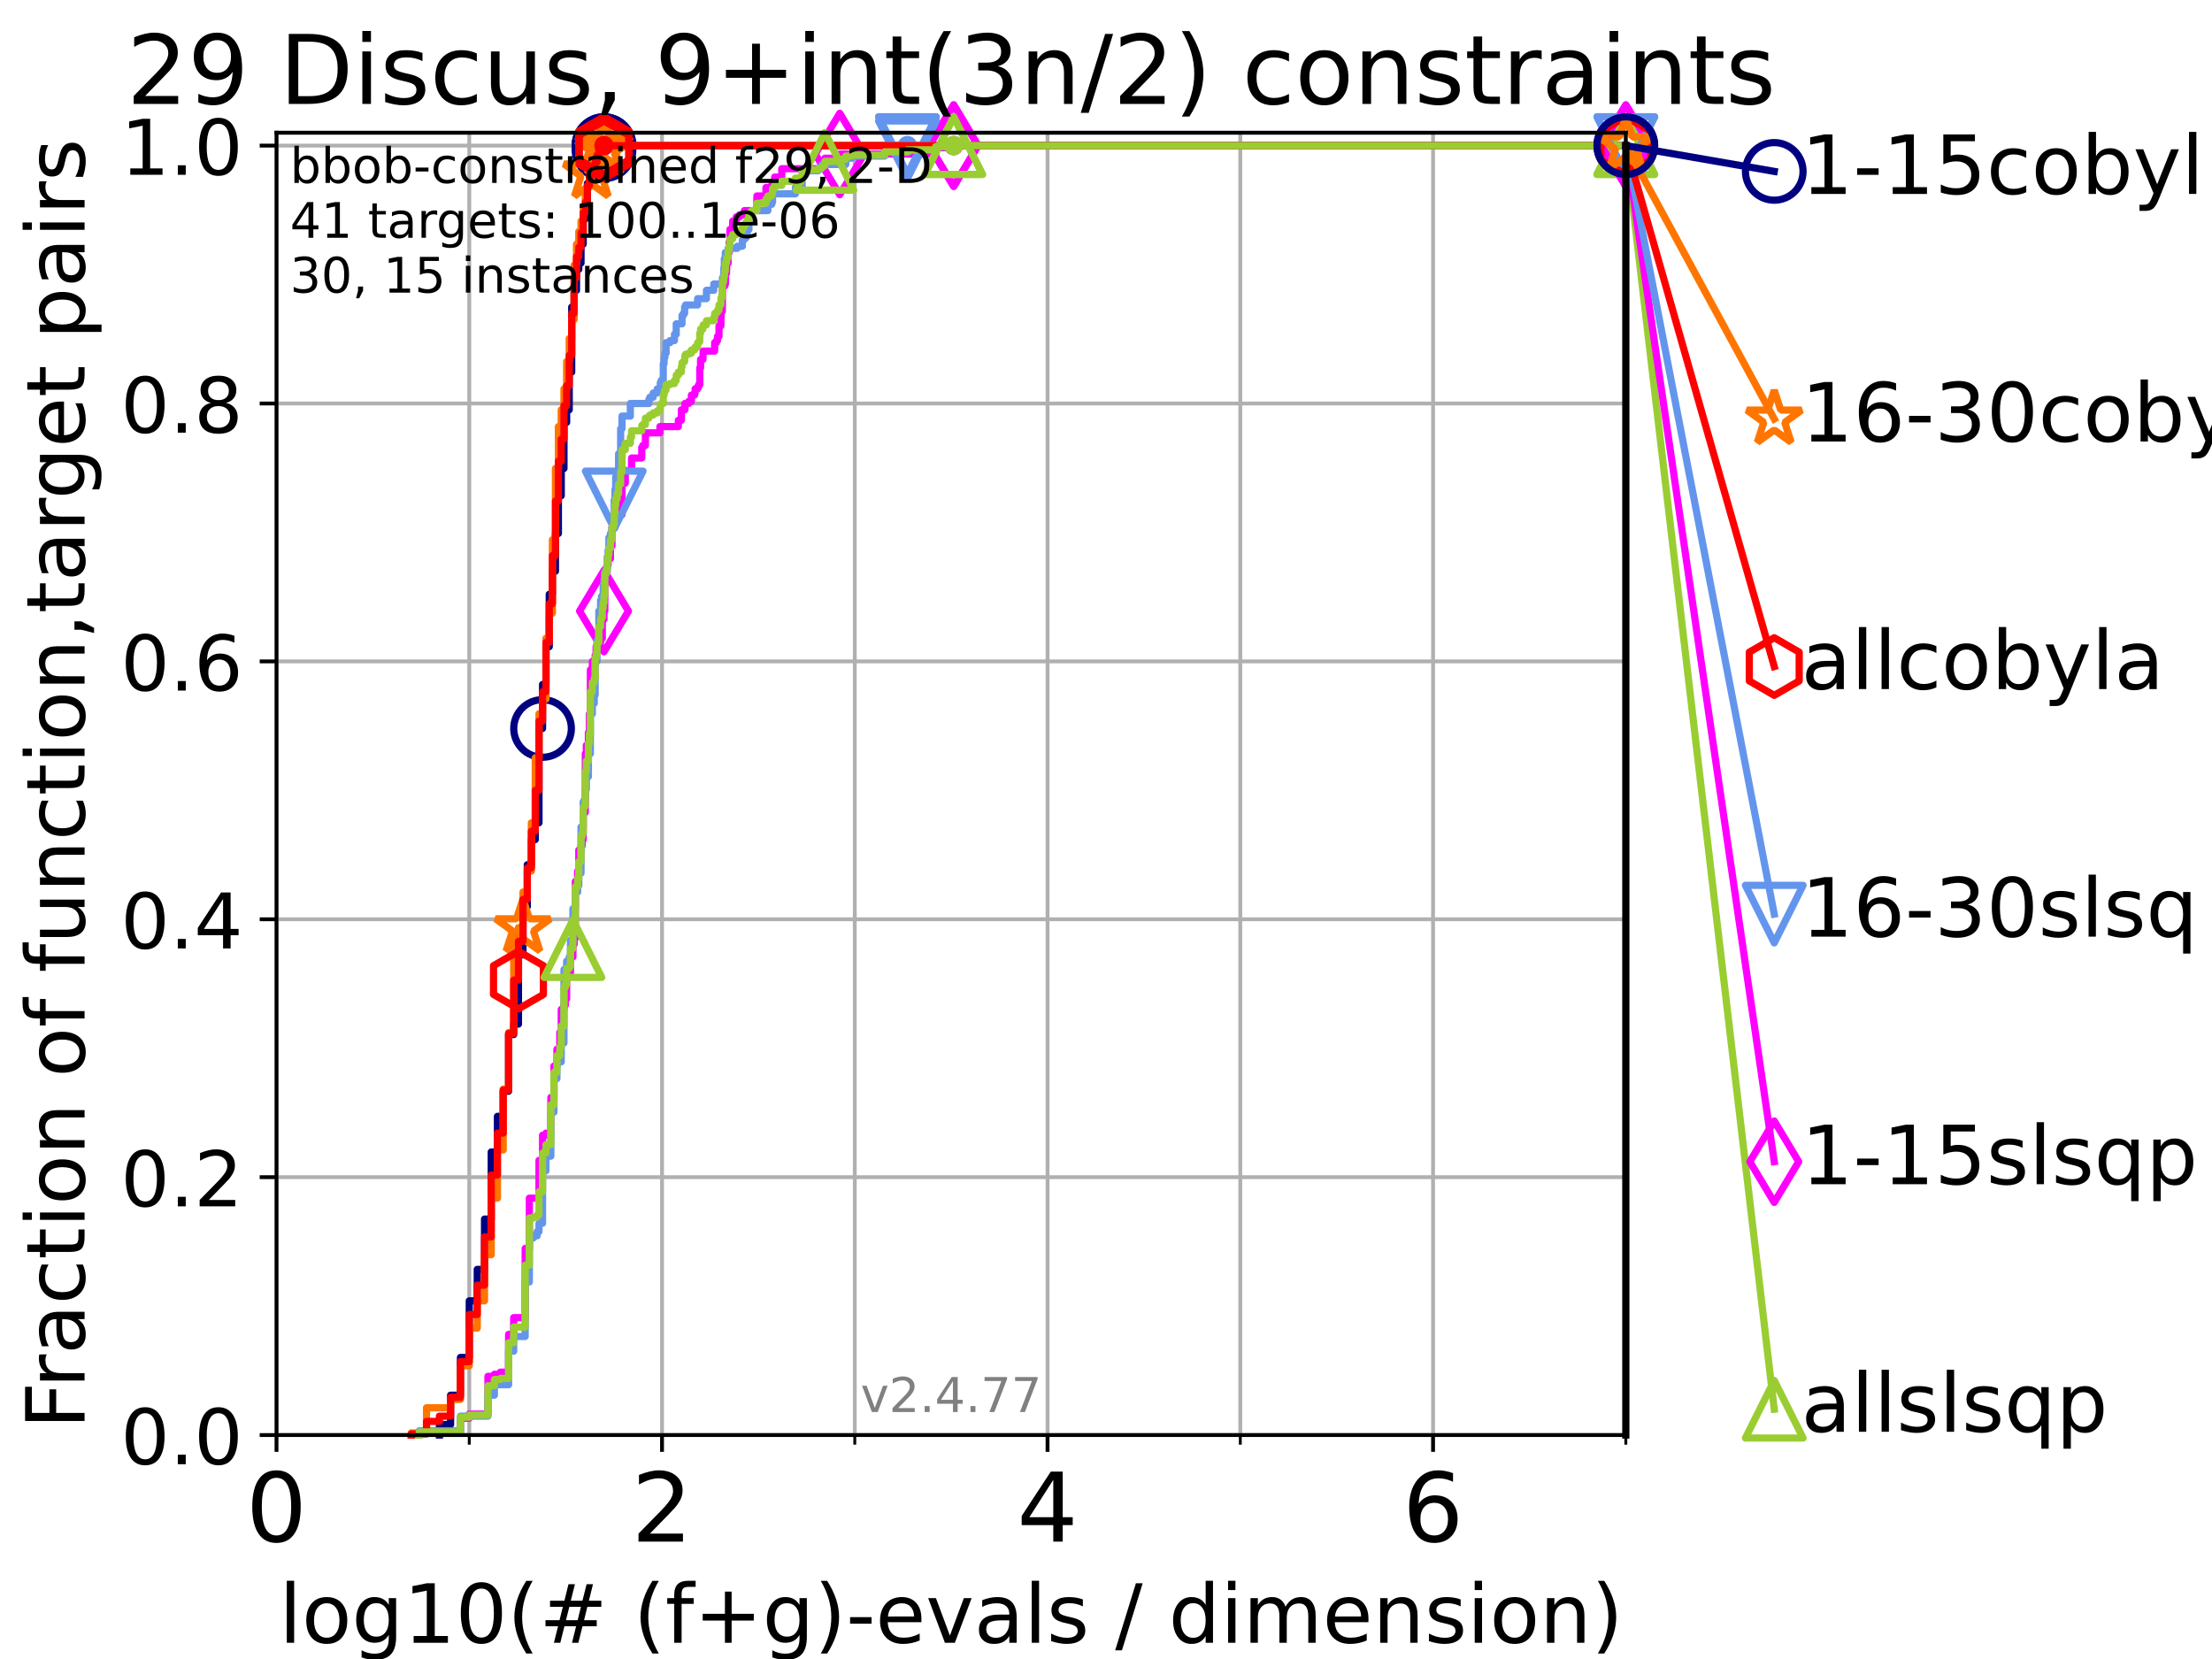 <?xml version="1.0" encoding="utf-8" standalone="no"?>
<!DOCTYPE svg PUBLIC "-//W3C//DTD SVG 1.1//EN"
  "http://www.w3.org/Graphics/SVG/1.1/DTD/svg11.dtd">
<!-- Created with matplotlib (https://matplotlib.org/) -->
<svg height="345.6pt" version="1.1" viewBox="0 0 460.8 345.6" width="460.8pt" xmlns="http://www.w3.org/2000/svg" xmlns:xlink="http://www.w3.org/1999/xlink">
 <defs>
  <style type="text/css">*{stroke-linecap:butt;stroke-linejoin:round;}</style>
 </defs>
 <g id="figure_1">
  <g id="patch_1">
   <path d="M 0 345.6 
L 460.8 345.6 
L 460.8 0 
L 0 0 
z
" style="fill:#ffffff;"/>
  </g>
  <g id="axes_1">
   <g id="patch_2">
    <path d="M 57.6 298.944 
L 338.688 298.944 
L 338.688 27.648 
L 57.6 27.648 
z
" style="fill:#ffffff;"/>
   </g>
   <g id="matplotlib.axis_1">
    <g id="xtick_1">
     <g id="line2d_1">
      <path clip-path="url(#p1e064d2207)" d="M 57.6 298.944 
L 57.6 27.648 
" style="fill:none;stroke:#b0b0b0;stroke-linecap:square;stroke-width:0.8;"/>
     </g>
     <g id="line2d_2">
      <defs>
       <path d="M 0 0 
L 0 3.5 
" id="m36935b4622" style="stroke:#000000;stroke-width:0.8;"/>
      </defs>
      <g>
       <use style="stroke:#000000;stroke-width:0.8;" x="57.6" xlink:href="#m36935b4622" y="298.944"/>
      </g>
     </g>
     <g id="text_1">
      <!-- 0 -->
      <g transform="translate(51.237 321.141)scale(0.2 -0.2)">
       <defs>
        <path d="M 31.781 66.406 
Q 24.172 66.406 20.328 58.906 
Q 16.5 51.422 16.5 36.375 
Q 16.5 21.391 20.328 13.891 
Q 24.172 6.391 31.781 6.391 
Q 39.453 6.391 43.281 13.891 
Q 47.125 21.391 47.125 36.375 
Q 47.125 51.422 43.281 58.906 
Q 39.453 66.406 31.781 66.406 
z
M 31.781 74.219 
Q 44.047 74.219 50.516 64.516 
Q 56.984 54.828 56.984 36.375 
Q 56.984 17.969 50.516 8.266 
Q 44.047 -1.422 31.781 -1.422 
Q 19.531 -1.422 13.062 8.266 
Q 6.594 17.969 6.594 36.375 
Q 6.594 54.828 13.062 64.516 
Q 19.531 74.219 31.781 74.219 
z
" id="DejaVuSans-48"/>
       </defs>
       <use xlink:href="#DejaVuSans-48"/>
      </g>
     </g>
    </g>
    <g id="xtick_2">
     <g id="line2d_3">
      <path clip-path="url(#p1e064d2207)" d="M 137.911 298.944 
L 137.911 27.648 
" style="fill:none;stroke:#b0b0b0;stroke-linecap:square;stroke-width:0.8;"/>
     </g>
     <g id="line2d_4">
      <g>
       <use style="stroke:#000000;stroke-width:0.8;" x="137.911" xlink:href="#m36935b4622" y="298.944"/>
      </g>
     </g>
     <g id="text_2">
      <!-- 2 -->
      <g transform="translate(131.548 321.141)scale(0.2 -0.2)">
       <defs>
        <path d="M 19.188 8.297 
L 53.609 8.297 
L 53.609 0 
L 7.328 0 
L 7.328 8.297 
Q 12.938 14.109 22.625 23.891 
Q 32.328 33.688 34.812 36.531 
Q 39.547 41.844 41.422 45.531 
Q 43.312 49.219 43.312 52.781 
Q 43.312 58.594 39.234 62.25 
Q 35.156 65.922 28.609 65.922 
Q 23.969 65.922 18.812 64.312 
Q 13.672 62.703 7.812 59.422 
L 7.812 69.391 
Q 13.766 71.781 18.938 73 
Q 24.125 74.219 28.422 74.219 
Q 39.75 74.219 46.484 68.547 
Q 53.219 62.891 53.219 53.422 
Q 53.219 48.922 51.531 44.891 
Q 49.859 40.875 45.406 35.406 
Q 44.188 33.984 37.641 27.219 
Q 31.109 20.453 19.188 8.297 
z
" id="DejaVuSans-50"/>
       </defs>
       <use xlink:href="#DejaVuSans-50"/>
      </g>
     </g>
    </g>
    <g id="xtick_3">
     <g id="line2d_5">
      <path clip-path="url(#p1e064d2207)" d="M 218.222 298.944 
L 218.222 27.648 
" style="fill:none;stroke:#b0b0b0;stroke-linecap:square;stroke-width:0.8;"/>
     </g>
     <g id="line2d_6">
      <g>
       <use style="stroke:#000000;stroke-width:0.8;" x="218.222" xlink:href="#m36935b4622" y="298.944"/>
      </g>
     </g>
     <g id="text_3">
      <!-- 4 -->
      <g transform="translate(211.859 321.141)scale(0.2 -0.2)">
       <defs>
        <path d="M 37.797 64.312 
L 12.891 25.391 
L 37.797 25.391 
z
M 35.203 72.906 
L 47.609 72.906 
L 47.609 25.391 
L 58.016 25.391 
L 58.016 17.188 
L 47.609 17.188 
L 47.609 0 
L 37.797 0 
L 37.797 17.188 
L 4.891 17.188 
L 4.891 26.703 
z
" id="DejaVuSans-52"/>
       </defs>
       <use xlink:href="#DejaVuSans-52"/>
      </g>
     </g>
    </g>
    <g id="xtick_4">
     <g id="line2d_7">
      <path clip-path="url(#p1e064d2207)" d="M 298.533 298.944 
L 298.533 27.648 
" style="fill:none;stroke:#b0b0b0;stroke-linecap:square;stroke-width:0.8;"/>
     </g>
     <g id="line2d_8">
      <g>
       <use style="stroke:#000000;stroke-width:0.8;" x="298.533" xlink:href="#m36935b4622" y="298.944"/>
      </g>
     </g>
     <g id="text_4">
      <!-- 6 -->
      <g transform="translate(292.17 321.141)scale(0.2 -0.2)">
       <defs>
        <path d="M 33.016 40.375 
Q 26.375 40.375 22.484 35.828 
Q 18.609 31.297 18.609 23.391 
Q 18.609 15.531 22.484 10.953 
Q 26.375 6.391 33.016 6.391 
Q 39.656 6.391 43.531 10.953 
Q 47.406 15.531 47.406 23.391 
Q 47.406 31.297 43.531 35.828 
Q 39.656 40.375 33.016 40.375 
z
M 52.594 71.297 
L 52.594 62.312 
Q 48.875 64.062 45.094 64.984 
Q 41.312 65.922 37.594 65.922 
Q 27.828 65.922 22.672 59.328 
Q 17.531 52.734 16.797 39.406 
Q 19.672 43.656 24.016 45.922 
Q 28.375 48.188 33.594 48.188 
Q 44.578 48.188 50.953 41.516 
Q 57.328 34.859 57.328 23.391 
Q 57.328 12.156 50.688 5.359 
Q 44.047 -1.422 33.016 -1.422 
Q 20.359 -1.422 13.672 8.266 
Q 6.984 17.969 6.984 36.375 
Q 6.984 53.656 15.188 63.938 
Q 23.391 74.219 37.203 74.219 
Q 40.922 74.219 44.703 73.484 
Q 48.484 72.75 52.594 71.297 
z
" id="DejaVuSans-54"/>
       </defs>
       <use xlink:href="#DejaVuSans-54"/>
      </g>
     </g>
    </g>
    <g id="xtick_5">
     <g id="line2d_9">
      <path clip-path="url(#p1e064d2207)" d="M 97.755 298.944 
L 97.755 27.648 
" style="fill:none;stroke:#b0b0b0;stroke-linecap:square;stroke-width:0.8;"/>
     </g>
     <g id="line2d_10">
      <defs>
       <path d="M 0 0 
L 0 2 
" id="m6154686531" style="stroke:#000000;stroke-width:0.6;"/>
      </defs>
      <g>
       <use style="stroke:#000000;stroke-width:0.6;" x="97.755" xlink:href="#m6154686531" y="298.944"/>
      </g>
     </g>
    </g>
    <g id="xtick_6">
     <g id="line2d_11">
      <path clip-path="url(#p1e064d2207)" d="M 178.066 298.944 
L 178.066 27.648 
" style="fill:none;stroke:#b0b0b0;stroke-linecap:square;stroke-width:0.8;"/>
     </g>
     <g id="line2d_12">
      <g>
       <use style="stroke:#000000;stroke-width:0.6;" x="178.066" xlink:href="#m6154686531" y="298.944"/>
      </g>
     </g>
    </g>
    <g id="xtick_7">
     <g id="line2d_13">
      <path clip-path="url(#p1e064d2207)" d="M 258.377 298.944 
L 258.377 27.648 
" style="fill:none;stroke:#b0b0b0;stroke-linecap:square;stroke-width:0.8;"/>
     </g>
     <g id="line2d_14">
      <g>
       <use style="stroke:#000000;stroke-width:0.6;" x="258.377" xlink:href="#m6154686531" y="298.944"/>
      </g>
     </g>
    </g>
    <g id="xtick_8">
     <g id="line2d_15">
      <path clip-path="url(#p1e064d2207)" d="M 338.688 298.944 
L 338.688 27.648 
" style="fill:none;stroke:#b0b0b0;stroke-linecap:square;stroke-width:0.8;"/>
     </g>
     <g id="line2d_16">
      <g>
       <use style="stroke:#000000;stroke-width:0.6;" x="338.688" xlink:href="#m6154686531" y="298.944"/>
      </g>
     </g>
    </g>
    <g id="text_5">
     <!-- log10(# (f+g)-evals / dimension) -->
     <g transform="translate(58.145 342.218)scale(0.17 -0.17)">
      <defs>
       <path d="M 9.422 75.984 
L 18.406 75.984 
L 18.406 0 
L 9.422 0 
z
" id="DejaVuSans-108"/>
       <path d="M 30.609 48.391 
Q 23.391 48.391 19.188 42.75 
Q 14.984 37.109 14.984 27.297 
Q 14.984 17.484 19.156 11.844 
Q 23.344 6.203 30.609 6.203 
Q 37.797 6.203 41.984 11.859 
Q 46.188 17.531 46.188 27.297 
Q 46.188 37.016 41.984 42.703 
Q 37.797 48.391 30.609 48.391 
z
M 30.609 56 
Q 42.328 56 49.016 48.375 
Q 55.719 40.766 55.719 27.297 
Q 55.719 13.875 49.016 6.219 
Q 42.328 -1.422 30.609 -1.422 
Q 18.844 -1.422 12.172 6.219 
Q 5.516 13.875 5.516 27.297 
Q 5.516 40.766 12.172 48.375 
Q 18.844 56 30.609 56 
z
" id="DejaVuSans-111"/>
       <path d="M 45.406 27.984 
Q 45.406 37.75 41.375 43.109 
Q 37.359 48.484 30.078 48.484 
Q 22.859 48.484 18.828 43.109 
Q 14.797 37.75 14.797 27.984 
Q 14.797 18.266 18.828 12.891 
Q 22.859 7.516 30.078 7.516 
Q 37.359 7.516 41.375 12.891 
Q 45.406 18.266 45.406 27.984 
z
M 54.391 6.781 
Q 54.391 -7.172 48.188 -13.984 
Q 42 -20.797 29.203 -20.797 
Q 24.469 -20.797 20.266 -20.094 
Q 16.062 -19.391 12.109 -17.922 
L 12.109 -9.188 
Q 16.062 -11.328 19.922 -12.344 
Q 23.781 -13.375 27.781 -13.375 
Q 36.625 -13.375 41.016 -8.766 
Q 45.406 -4.156 45.406 5.172 
L 45.406 9.625 
Q 42.625 4.781 38.281 2.391 
Q 33.938 0 27.875 0 
Q 17.828 0 11.672 7.656 
Q 5.516 15.328 5.516 27.984 
Q 5.516 40.672 11.672 48.328 
Q 17.828 56 27.875 56 
Q 33.938 56 38.281 53.609 
Q 42.625 51.219 45.406 46.391 
L 45.406 54.688 
L 54.391 54.688 
z
" id="DejaVuSans-103"/>
       <path d="M 12.406 8.297 
L 28.516 8.297 
L 28.516 63.922 
L 10.984 60.406 
L 10.984 69.391 
L 28.422 72.906 
L 38.281 72.906 
L 38.281 8.297 
L 54.391 8.297 
L 54.391 0 
L 12.406 0 
z
" id="DejaVuSans-49"/>
       <path d="M 31 75.875 
Q 24.469 64.656 21.281 53.656 
Q 18.109 42.672 18.109 31.391 
Q 18.109 20.125 21.312 9.062 
Q 24.516 -2 31 -13.188 
L 23.188 -13.188 
Q 15.875 -1.703 12.234 9.375 
Q 8.594 20.453 8.594 31.391 
Q 8.594 42.281 12.203 53.312 
Q 15.828 64.359 23.188 75.875 
z
" id="DejaVuSans-40"/>
       <path d="M 51.125 44 
L 36.922 44 
L 32.812 27.688 
L 47.125 27.688 
z
M 43.797 71.781 
L 38.719 51.516 
L 52.984 51.516 
L 58.109 71.781 
L 65.922 71.781 
L 60.891 51.516 
L 76.125 51.516 
L 76.125 44 
L 58.984 44 
L 54.984 27.688 
L 70.516 27.688 
L 70.516 20.219 
L 53.078 20.219 
L 48 0 
L 40.188 0 
L 45.219 20.219 
L 30.906 20.219 
L 25.875 0 
L 18.016 0 
L 23.094 20.219 
L 7.719 20.219 
L 7.719 27.688 
L 24.906 27.688 
L 29 44 
L 13.281 44 
L 13.281 51.516 
L 30.906 51.516 
L 35.891 71.781 
z
" id="DejaVuSans-35"/>
       <path id="DejaVuSans-32"/>
       <path d="M 37.109 75.984 
L 37.109 68.5 
L 28.516 68.5 
Q 23.688 68.5 21.797 66.547 
Q 19.922 64.594 19.922 59.516 
L 19.922 54.688 
L 34.719 54.688 
L 34.719 47.703 
L 19.922 47.703 
L 19.922 0 
L 10.891 0 
L 10.891 47.703 
L 2.297 47.703 
L 2.297 54.688 
L 10.891 54.688 
L 10.891 58.5 
Q 10.891 67.625 15.141 71.797 
Q 19.391 75.984 28.609 75.984 
z
" id="DejaVuSans-102"/>
       <path d="M 46 62.703 
L 46 35.5 
L 73.188 35.5 
L 73.188 27.203 
L 46 27.203 
L 46 0 
L 37.797 0 
L 37.797 27.203 
L 10.594 27.203 
L 10.594 35.5 
L 37.797 35.5 
L 37.797 62.703 
z
" id="DejaVuSans-43"/>
       <path d="M 8.016 75.875 
L 15.828 75.875 
Q 23.141 64.359 26.781 53.312 
Q 30.422 42.281 30.422 31.391 
Q 30.422 20.453 26.781 9.375 
Q 23.141 -1.703 15.828 -13.188 
L 8.016 -13.188 
Q 14.5 -2 17.703 9.062 
Q 20.906 20.125 20.906 31.391 
Q 20.906 42.672 17.703 53.656 
Q 14.5 64.656 8.016 75.875 
z
" id="DejaVuSans-41"/>
       <path d="M 4.891 31.391 
L 31.203 31.391 
L 31.203 23.391 
L 4.891 23.391 
z
" id="DejaVuSans-45"/>
       <path d="M 56.203 29.594 
L 56.203 25.203 
L 14.891 25.203 
Q 15.484 15.922 20.484 11.062 
Q 25.484 6.203 34.422 6.203 
Q 39.594 6.203 44.453 7.469 
Q 49.312 8.734 54.109 11.281 
L 54.109 2.781 
Q 49.266 0.734 44.188 -0.344 
Q 39.109 -1.422 33.891 -1.422 
Q 20.797 -1.422 13.156 6.188 
Q 5.516 13.812 5.516 26.812 
Q 5.516 40.234 12.766 48.109 
Q 20.016 56 32.328 56 
Q 43.359 56 49.781 48.891 
Q 56.203 41.797 56.203 29.594 
z
M 47.219 32.234 
Q 47.125 39.594 43.094 43.984 
Q 39.062 48.391 32.422 48.391 
Q 24.906 48.391 20.391 44.141 
Q 15.875 39.891 15.188 32.172 
z
" id="DejaVuSans-101"/>
       <path d="M 2.984 54.688 
L 12.5 54.688 
L 29.594 8.797 
L 46.688 54.688 
L 56.203 54.688 
L 35.688 0 
L 23.484 0 
z
" id="DejaVuSans-118"/>
       <path d="M 34.281 27.484 
Q 23.391 27.484 19.188 25 
Q 14.984 22.516 14.984 16.5 
Q 14.984 11.719 18.141 8.906 
Q 21.297 6.109 26.703 6.109 
Q 34.188 6.109 38.703 11.406 
Q 43.219 16.703 43.219 25.484 
L 43.219 27.484 
z
M 52.203 31.203 
L 52.203 0 
L 43.219 0 
L 43.219 8.297 
Q 40.141 3.328 35.547 0.953 
Q 30.953 -1.422 24.312 -1.422 
Q 15.922 -1.422 10.953 3.297 
Q 6 8.016 6 15.922 
Q 6 25.141 12.172 29.828 
Q 18.359 34.516 30.609 34.516 
L 43.219 34.516 
L 43.219 35.406 
Q 43.219 41.609 39.141 45 
Q 35.062 48.391 27.688 48.391 
Q 23 48.391 18.547 47.266 
Q 14.109 46.141 10.016 43.891 
L 10.016 52.203 
Q 14.938 54.109 19.578 55.047 
Q 24.219 56 28.609 56 
Q 40.484 56 46.344 49.844 
Q 52.203 43.703 52.203 31.203 
z
" id="DejaVuSans-97"/>
       <path d="M 44.281 53.078 
L 44.281 44.578 
Q 40.484 46.531 36.375 47.5 
Q 32.281 48.484 27.875 48.484 
Q 21.188 48.484 17.844 46.438 
Q 14.5 44.391 14.5 40.281 
Q 14.5 37.156 16.891 35.375 
Q 19.281 33.594 26.516 31.984 
L 29.594 31.297 
Q 39.156 29.25 43.188 25.516 
Q 47.219 21.781 47.219 15.094 
Q 47.219 7.469 41.188 3.016 
Q 35.156 -1.422 24.609 -1.422 
Q 20.219 -1.422 15.453 -0.562 
Q 10.688 0.297 5.422 2 
L 5.422 11.281 
Q 10.406 8.688 15.234 7.391 
Q 20.062 6.109 24.812 6.109 
Q 31.156 6.109 34.562 8.281 
Q 37.984 10.453 37.984 14.406 
Q 37.984 18.062 35.516 20.016 
Q 33.062 21.969 24.703 23.781 
L 21.578 24.516 
Q 13.234 26.266 9.516 29.906 
Q 5.812 33.547 5.812 39.891 
Q 5.812 47.609 11.281 51.797 
Q 16.75 56 26.812 56 
Q 31.781 56 36.172 55.266 
Q 40.578 54.547 44.281 53.078 
z
" id="DejaVuSans-115"/>
       <path d="M 25.391 72.906 
L 33.688 72.906 
L 8.297 -9.281 
L 0 -9.281 
z
" id="DejaVuSans-47"/>
       <path d="M 45.406 46.391 
L 45.406 75.984 
L 54.391 75.984 
L 54.391 0 
L 45.406 0 
L 45.406 8.203 
Q 42.578 3.328 38.25 0.953 
Q 33.938 -1.422 27.875 -1.422 
Q 17.969 -1.422 11.734 6.484 
Q 5.516 14.406 5.516 27.297 
Q 5.516 40.188 11.734 48.094 
Q 17.969 56 27.875 56 
Q 33.938 56 38.25 53.625 
Q 42.578 51.266 45.406 46.391 
z
M 14.797 27.297 
Q 14.797 17.391 18.875 11.75 
Q 22.953 6.109 30.078 6.109 
Q 37.203 6.109 41.297 11.75 
Q 45.406 17.391 45.406 27.297 
Q 45.406 37.203 41.297 42.844 
Q 37.203 48.484 30.078 48.484 
Q 22.953 48.484 18.875 42.844 
Q 14.797 37.203 14.797 27.297 
z
" id="DejaVuSans-100"/>
       <path d="M 9.422 54.688 
L 18.406 54.688 
L 18.406 0 
L 9.422 0 
z
M 9.422 75.984 
L 18.406 75.984 
L 18.406 64.594 
L 9.422 64.594 
z
" id="DejaVuSans-105"/>
       <path d="M 52 44.188 
Q 55.375 50.25 60.062 53.125 
Q 64.75 56 71.094 56 
Q 79.641 56 84.281 50.016 
Q 88.922 44.047 88.922 33.016 
L 88.922 0 
L 79.891 0 
L 79.891 32.719 
Q 79.891 40.578 77.094 44.375 
Q 74.312 48.188 68.609 48.188 
Q 61.625 48.188 57.562 43.547 
Q 53.516 38.922 53.516 30.906 
L 53.516 0 
L 44.484 0 
L 44.484 32.719 
Q 44.484 40.625 41.703 44.406 
Q 38.922 48.188 33.109 48.188 
Q 26.219 48.188 22.156 43.531 
Q 18.109 38.875 18.109 30.906 
L 18.109 0 
L 9.078 0 
L 9.078 54.688 
L 18.109 54.688 
L 18.109 46.188 
Q 21.188 51.219 25.484 53.609 
Q 29.781 56 35.688 56 
Q 41.656 56 45.828 52.969 
Q 50 49.953 52 44.188 
z
" id="DejaVuSans-109"/>
       <path d="M 54.891 33.016 
L 54.891 0 
L 45.906 0 
L 45.906 32.719 
Q 45.906 40.484 42.875 44.328 
Q 39.844 48.188 33.797 48.188 
Q 26.516 48.188 22.312 43.547 
Q 18.109 38.922 18.109 30.906 
L 18.109 0 
L 9.078 0 
L 9.078 54.688 
L 18.109 54.688 
L 18.109 46.188 
Q 21.344 51.125 25.703 53.562 
Q 30.078 56 35.797 56 
Q 45.219 56 50.047 50.172 
Q 54.891 44.344 54.891 33.016 
z
" id="DejaVuSans-110"/>
      </defs>
      <use xlink:href="#DejaVuSans-108"/>
      <use x="27.783" xlink:href="#DejaVuSans-111"/>
      <use x="88.965" xlink:href="#DejaVuSans-103"/>
      <use x="152.441" xlink:href="#DejaVuSans-49"/>
      <use x="216.064" xlink:href="#DejaVuSans-48"/>
      <use x="279.688" xlink:href="#DejaVuSans-40"/>
      <use x="318.701" xlink:href="#DejaVuSans-35"/>
      <use x="402.49" xlink:href="#DejaVuSans-32"/>
      <use x="434.277" xlink:href="#DejaVuSans-40"/>
      <use x="473.291" xlink:href="#DejaVuSans-102"/>
      <use x="508.496" xlink:href="#DejaVuSans-43"/>
      <use x="592.285" xlink:href="#DejaVuSans-103"/>
      <use x="655.762" xlink:href="#DejaVuSans-41"/>
      <use x="694.775" xlink:href="#DejaVuSans-45"/>
      <use x="730.859" xlink:href="#DejaVuSans-101"/>
      <use x="792.383" xlink:href="#DejaVuSans-118"/>
      <use x="851.562" xlink:href="#DejaVuSans-97"/>
      <use x="912.842" xlink:href="#DejaVuSans-108"/>
      <use x="940.625" xlink:href="#DejaVuSans-115"/>
      <use x="992.725" xlink:href="#DejaVuSans-32"/>
      <use x="1024.512" xlink:href="#DejaVuSans-47"/>
      <use x="1058.203" xlink:href="#DejaVuSans-32"/>
      <use x="1089.99" xlink:href="#DejaVuSans-100"/>
      <use x="1153.467" xlink:href="#DejaVuSans-105"/>
      <use x="1181.25" xlink:href="#DejaVuSans-109"/>
      <use x="1278.662" xlink:href="#DejaVuSans-101"/>
      <use x="1340.186" xlink:href="#DejaVuSans-110"/>
      <use x="1403.564" xlink:href="#DejaVuSans-115"/>
      <use x="1455.664" xlink:href="#DejaVuSans-105"/>
      <use x="1483.447" xlink:href="#DejaVuSans-111"/>
      <use x="1544.629" xlink:href="#DejaVuSans-110"/>
      <use x="1608.008" xlink:href="#DejaVuSans-41"/>
     </g>
    </g>
   </g>
   <g id="matplotlib.axis_2">
    <g id="ytick_1">
     <g id="line2d_17">
      <path clip-path="url(#p1e064d2207)" d="M 57.6 298.944 
L 338.688 298.944 
" style="fill:none;stroke:#b0b0b0;stroke-linecap:square;stroke-width:0.8;"/>
     </g>
     <g id="line2d_18">
      <defs>
       <path d="M 0 0 
L -3.5 0 
" id="m3c105e4bad" style="stroke:#000000;stroke-width:0.8;"/>
      </defs>
      <g>
       <use style="stroke:#000000;stroke-width:0.8;" x="57.6" xlink:href="#m3c105e4bad" y="298.944"/>
      </g>
     </g>
     <g id="text_6">
      <!-- 0.0 -->
      <g transform="translate(25.155 305.023)scale(0.16 -0.16)">
       <defs>
        <path d="M 10.688 12.406 
L 21 12.406 
L 21 0 
L 10.688 0 
z
" id="DejaVuSans-46"/>
       </defs>
       <use xlink:href="#DejaVuSans-48"/>
       <use x="63.623" xlink:href="#DejaVuSans-46"/>
       <use x="95.41" xlink:href="#DejaVuSans-48"/>
      </g>
     </g>
    </g>
    <g id="ytick_2">
     <g id="line2d_19">
      <path clip-path="url(#p1e064d2207)" d="M 57.6 245.222 
L 338.688 245.222 
" style="fill:none;stroke:#b0b0b0;stroke-linecap:square;stroke-width:0.8;"/>
     </g>
     <g id="line2d_20">
      <g>
       <use style="stroke:#000000;stroke-width:0.8;" x="57.6" xlink:href="#m3c105e4bad" y="245.222"/>
      </g>
     </g>
     <g id="text_7">
      <!-- 0.2 -->
      <g transform="translate(25.155 251.301)scale(0.16 -0.16)">
       <use xlink:href="#DejaVuSans-48"/>
       <use x="63.623" xlink:href="#DejaVuSans-46"/>
       <use x="95.41" xlink:href="#DejaVuSans-50"/>
      </g>
     </g>
    </g>
    <g id="ytick_3">
     <g id="line2d_21">
      <path clip-path="url(#p1e064d2207)" d="M 57.6 191.5 
L 338.688 191.5 
" style="fill:none;stroke:#b0b0b0;stroke-linecap:square;stroke-width:0.8;"/>
     </g>
     <g id="line2d_22">
      <g>
       <use style="stroke:#000000;stroke-width:0.8;" x="57.6" xlink:href="#m3c105e4bad" y="191.5"/>
      </g>
     </g>
     <g id="text_8">
      <!-- 0.4 -->
      <g transform="translate(25.155 197.579)scale(0.16 -0.16)">
       <use xlink:href="#DejaVuSans-48"/>
       <use x="63.623" xlink:href="#DejaVuSans-46"/>
       <use x="95.41" xlink:href="#DejaVuSans-52"/>
      </g>
     </g>
    </g>
    <g id="ytick_4">
     <g id="line2d_23">
      <path clip-path="url(#p1e064d2207)" d="M 57.6 137.778 
L 338.688 137.778 
" style="fill:none;stroke:#b0b0b0;stroke-linecap:square;stroke-width:0.8;"/>
     </g>
     <g id="line2d_24">
      <g>
       <use style="stroke:#000000;stroke-width:0.8;" x="57.6" xlink:href="#m3c105e4bad" y="137.778"/>
      </g>
     </g>
     <g id="text_9">
      <!-- 0.6 -->
      <g transform="translate(25.155 143.857)scale(0.16 -0.16)">
       <use xlink:href="#DejaVuSans-48"/>
       <use x="63.623" xlink:href="#DejaVuSans-46"/>
       <use x="95.41" xlink:href="#DejaVuSans-54"/>
      </g>
     </g>
    </g>
    <g id="ytick_5">
     <g id="line2d_25">
      <path clip-path="url(#p1e064d2207)" d="M 57.6 84.056 
L 338.688 84.056 
" style="fill:none;stroke:#b0b0b0;stroke-linecap:square;stroke-width:0.8;"/>
     </g>
     <g id="line2d_26">
      <g>
       <use style="stroke:#000000;stroke-width:0.8;" x="57.6" xlink:href="#m3c105e4bad" y="84.056"/>
      </g>
     </g>
     <g id="text_10">
      <!-- 0.8 -->
      <g transform="translate(25.155 90.135)scale(0.16 -0.16)">
       <defs>
        <path d="M 31.781 34.625 
Q 24.75 34.625 20.719 30.859 
Q 16.703 27.094 16.703 20.516 
Q 16.703 13.922 20.719 10.156 
Q 24.75 6.391 31.781 6.391 
Q 38.812 6.391 42.859 10.172 
Q 46.922 13.969 46.922 20.516 
Q 46.922 27.094 42.891 30.859 
Q 38.875 34.625 31.781 34.625 
z
M 21.922 38.812 
Q 15.578 40.375 12.031 44.719 
Q 8.5 49.078 8.5 55.328 
Q 8.5 64.062 14.719 69.141 
Q 20.953 74.219 31.781 74.219 
Q 42.672 74.219 48.875 69.141 
Q 55.078 64.062 55.078 55.328 
Q 55.078 49.078 51.531 44.719 
Q 48 40.375 41.703 38.812 
Q 48.828 37.156 52.797 32.312 
Q 56.781 27.484 56.781 20.516 
Q 56.781 9.906 50.312 4.234 
Q 43.844 -1.422 31.781 -1.422 
Q 19.734 -1.422 13.25 4.234 
Q 6.781 9.906 6.781 20.516 
Q 6.781 27.484 10.781 32.312 
Q 14.797 37.156 21.922 38.812 
z
M 18.312 54.391 
Q 18.312 48.734 21.844 45.562 
Q 25.391 42.391 31.781 42.391 
Q 38.141 42.391 41.719 45.562 
Q 45.312 48.734 45.312 54.391 
Q 45.312 60.062 41.719 63.234 
Q 38.141 66.406 31.781 66.406 
Q 25.391 66.406 21.844 63.234 
Q 18.312 60.062 18.312 54.391 
z
" id="DejaVuSans-56"/>
       </defs>
       <use xlink:href="#DejaVuSans-48"/>
       <use x="63.623" xlink:href="#DejaVuSans-46"/>
       <use x="95.41" xlink:href="#DejaVuSans-56"/>
      </g>
     </g>
    </g>
    <g id="ytick_6">
     <g id="line2d_27">
      <path clip-path="url(#p1e064d2207)" d="M 57.6 30.334 
L 338.688 30.334 
" style="fill:none;stroke:#b0b0b0;stroke-linecap:square;stroke-width:0.8;"/>
     </g>
     <g id="line2d_28">
      <g>
       <use style="stroke:#000000;stroke-width:0.8;" x="57.6" xlink:href="#m3c105e4bad" y="30.334"/>
      </g>
     </g>
     <g id="text_11">
      <!-- 1.0 -->
      <g transform="translate(25.155 36.413)scale(0.16 -0.16)">
       <use xlink:href="#DejaVuSans-49"/>
       <use x="63.623" xlink:href="#DejaVuSans-46"/>
       <use x="95.41" xlink:href="#DejaVuSans-48"/>
      </g>
     </g>
    </g>
    <g id="text_12">
     <!-- Fraction of function,target pairs -->
     <g transform="translate(17.62 297.681)rotate(-90)scale(0.17 -0.17)">
      <defs>
       <path d="M 9.812 72.906 
L 51.703 72.906 
L 51.703 64.594 
L 19.672 64.594 
L 19.672 43.109 
L 48.578 43.109 
L 48.578 34.812 
L 19.672 34.812 
L 19.672 0 
L 9.812 0 
z
" id="DejaVuSans-70"/>
       <path d="M 41.109 46.297 
Q 39.594 47.172 37.812 47.578 
Q 36.031 48 33.891 48 
Q 26.266 48 22.188 43.047 
Q 18.109 38.094 18.109 28.812 
L 18.109 0 
L 9.078 0 
L 9.078 54.688 
L 18.109 54.688 
L 18.109 46.188 
Q 20.953 51.172 25.484 53.578 
Q 30.031 56 36.531 56 
Q 37.453 56 38.578 55.875 
Q 39.703 55.766 41.062 55.516 
z
" id="DejaVuSans-114"/>
       <path d="M 48.781 52.594 
L 48.781 44.188 
Q 44.969 46.297 41.141 47.344 
Q 37.312 48.391 33.406 48.391 
Q 24.656 48.391 19.812 42.844 
Q 14.984 37.312 14.984 27.297 
Q 14.984 17.281 19.812 11.734 
Q 24.656 6.203 33.406 6.203 
Q 37.312 6.203 41.141 7.25 
Q 44.969 8.297 48.781 10.406 
L 48.781 2.094 
Q 45.016 0.344 40.984 -0.531 
Q 36.969 -1.422 32.422 -1.422 
Q 20.062 -1.422 12.781 6.344 
Q 5.516 14.109 5.516 27.297 
Q 5.516 40.672 12.859 48.328 
Q 20.219 56 33.016 56 
Q 37.156 56 41.109 55.141 
Q 45.062 54.297 48.781 52.594 
z
" id="DejaVuSans-99"/>
       <path d="M 18.312 70.219 
L 18.312 54.688 
L 36.812 54.688 
L 36.812 47.703 
L 18.312 47.703 
L 18.312 18.016 
Q 18.312 11.328 20.141 9.422 
Q 21.969 7.516 27.594 7.516 
L 36.812 7.516 
L 36.812 0 
L 27.594 0 
Q 17.188 0 13.234 3.875 
Q 9.281 7.766 9.281 18.016 
L 9.281 47.703 
L 2.688 47.703 
L 2.688 54.688 
L 9.281 54.688 
L 9.281 70.219 
z
" id="DejaVuSans-116"/>
       <path d="M 8.5 21.578 
L 8.5 54.688 
L 17.484 54.688 
L 17.484 21.922 
Q 17.484 14.156 20.5 10.266 
Q 23.531 6.391 29.594 6.391 
Q 36.859 6.391 41.078 11.031 
Q 45.312 15.672 45.312 23.688 
L 45.312 54.688 
L 54.297 54.688 
L 54.297 0 
L 45.312 0 
L 45.312 8.406 
Q 42.047 3.422 37.719 1 
Q 33.406 -1.422 27.688 -1.422 
Q 18.266 -1.422 13.375 4.438 
Q 8.5 10.297 8.5 21.578 
z
M 31.109 56 
z
" id="DejaVuSans-117"/>
       <path d="M 11.719 12.406 
L 22.016 12.406 
L 22.016 4 
L 14.016 -11.625 
L 7.719 -11.625 
L 11.719 4 
z
" id="DejaVuSans-44"/>
       <path d="M 18.109 8.203 
L 18.109 -20.797 
L 9.078 -20.797 
L 9.078 54.688 
L 18.109 54.688 
L 18.109 46.391 
Q 20.953 51.266 25.266 53.625 
Q 29.594 56 35.594 56 
Q 45.562 56 51.781 48.094 
Q 58.016 40.188 58.016 27.297 
Q 58.016 14.406 51.781 6.484 
Q 45.562 -1.422 35.594 -1.422 
Q 29.594 -1.422 25.266 0.953 
Q 20.953 3.328 18.109 8.203 
z
M 48.688 27.297 
Q 48.688 37.203 44.609 42.844 
Q 40.531 48.484 33.406 48.484 
Q 26.266 48.484 22.188 42.844 
Q 18.109 37.203 18.109 27.297 
Q 18.109 17.391 22.188 11.75 
Q 26.266 6.109 33.406 6.109 
Q 40.531 6.109 44.609 11.75 
Q 48.688 17.391 48.688 27.297 
z
" id="DejaVuSans-112"/>
      </defs>
      <use xlink:href="#DejaVuSans-70"/>
      <use x="50.27" xlink:href="#DejaVuSans-114"/>
      <use x="91.383" xlink:href="#DejaVuSans-97"/>
      <use x="152.662" xlink:href="#DejaVuSans-99"/>
      <use x="207.643" xlink:href="#DejaVuSans-116"/>
      <use x="246.852" xlink:href="#DejaVuSans-105"/>
      <use x="274.635" xlink:href="#DejaVuSans-111"/>
      <use x="335.816" xlink:href="#DejaVuSans-110"/>
      <use x="399.195" xlink:href="#DejaVuSans-32"/>
      <use x="430.982" xlink:href="#DejaVuSans-111"/>
      <use x="492.164" xlink:href="#DejaVuSans-102"/>
      <use x="527.369" xlink:href="#DejaVuSans-32"/>
      <use x="559.156" xlink:href="#DejaVuSans-102"/>
      <use x="594.361" xlink:href="#DejaVuSans-117"/>
      <use x="657.74" xlink:href="#DejaVuSans-110"/>
      <use x="721.119" xlink:href="#DejaVuSans-99"/>
      <use x="776.1" xlink:href="#DejaVuSans-116"/>
      <use x="815.309" xlink:href="#DejaVuSans-105"/>
      <use x="843.092" xlink:href="#DejaVuSans-111"/>
      <use x="904.273" xlink:href="#DejaVuSans-110"/>
      <use x="967.652" xlink:href="#DejaVuSans-44"/>
      <use x="999.439" xlink:href="#DejaVuSans-116"/>
      <use x="1038.648" xlink:href="#DejaVuSans-97"/>
      <use x="1099.928" xlink:href="#DejaVuSans-114"/>
      <use x="1139.291" xlink:href="#DejaVuSans-103"/>
      <use x="1202.768" xlink:href="#DejaVuSans-101"/>
      <use x="1264.291" xlink:href="#DejaVuSans-116"/>
      <use x="1303.5" xlink:href="#DejaVuSans-32"/>
      <use x="1335.287" xlink:href="#DejaVuSans-112"/>
      <use x="1398.764" xlink:href="#DejaVuSans-97"/>
      <use x="1460.043" xlink:href="#DejaVuSans-105"/>
      <use x="1487.826" xlink:href="#DejaVuSans-114"/>
      <use x="1528.939" xlink:href="#DejaVuSans-115"/>
     </g>
    </g>
   </g>
   <g id="line2d_29">
    <defs>
     <path d="M 0 1.5 
C 0.398 1.5 0.779 1.342 1.061 1.061 
C 1.342 0.779 1.5 0.398 1.5 0 
C 1.5 -0.398 1.342 -0.779 1.061 -1.061 
C 0.779 -1.342 0.398 -1.5 0 -1.5 
C -0.398 -1.5 -0.779 -1.342 -1.061 -1.061 
C -1.342 -0.779 -1.5 -0.398 -1.5 0 
C -1.5 0.398 -1.342 0.779 -1.061 1.061 
C -0.779 1.342 -0.398 1.5 0 1.5 
z
" id="m2d51f31910" style="stroke:#000080;"/>
    </defs>
    <g>
     <use style="fill:#000080;stroke:#000080;" x="125.823" xlink:href="#m2d51f31910" y="30.334"/>
     <use style="fill:#000080;stroke:#000080;" x="125.823" xlink:href="#m2d51f31910" y="30.334"/>
    </g>
   </g>
   <g id="line2d_30">
    <path d="M 91.535 298.944 
L 91.535 296.76 
L 93.864 296.76 
L 93.864 290.645 
L 95.918 290.645 
L 95.918 282.784 
L 97.755 282.784 
L 97.755 270.991 
L 99.418 270.991 
L 99.418 264.44 
L 100.935 264.44 
L 100.935 253.957 
L 102.331 253.957 
L 102.331 239.981 
L 103.623 239.981 
L 103.623 232.556 
L 104.826 232.556 
L 104.826 227.315 
L 105.952 227.315 
L 105.952 215.522 
L 107.009 215.522 
L 107.009 213.338 
L 108.006 213.338 
L 108.006 198.925 
L 108.949 198.925 
L 108.949 188.879 
L 109.843 188.879 
L 109.843 180.144 
L 110.694 180.144 
L 110.694 174.903 
L 111.506 174.903 
L 111.506 171.409 
L 112.281 171.409 
L 112.281 151.755 
L 113.023 151.755 
L 113.023 142.582 
L 113.735 142.582 
L 113.735 134.721 
L 114.419 134.721 
L 114.419 123.802 
L 115.077 123.802 
L 115.077 118.997 
L 115.711 118.997 
L 115.711 111.135 
L 116.323 111.135 
L 116.323 103.274 
L 116.914 103.274 
L 116.914 97.596 
L 117.486 97.596 
L 117.486 87.987 
L 118.04 87.987 
L 118.04 85.366 
L 118.577 85.366 
L 118.577 77.505 
L 119.097 77.505 
L 119.097 63.965 
L 119.603 63.965 
L 119.603 60.471 
L 120.094 60.471 
L 120.094 56.103 
L 120.572 56.103 
L 120.572 54.793 
L 121.037 54.793 
L 121.037 50.862 
L 121.49 50.862 
L 121.49 45.621 
L 121.931 45.621 
L 121.931 44.311 
L 122.362 44.311 
L 122.362 38.196 
L 122.782 38.196 
L 122.782 35.575 
L 123.594 35.575 
L 123.594 35.139 
L 123.985 35.139 
L 123.985 33.391 
L 124.369 33.391 
L 124.369 31.208 
L 125.823 31.208 
L 125.823 30.334 
L 338.688 30.334 
" style="fill:none;stroke:#000080;stroke-linecap:square;stroke-width:1.5;"/>
   </g>
   <g id="line2d_31">
    <defs>
     <path d="M 0 6 
C 1.591 6 3.117 5.368 4.243 4.243 
C 5.368 3.117 6 1.591 6 0 
C 6 -1.591 5.368 -3.117 4.243 -4.243 
C 3.117 -5.368 1.591 -6 0 -6 
C -1.591 -6 -3.117 -5.368 -4.243 -4.243 
C -5.368 -3.117 -6 -1.591 -6 0 
C -6 1.591 -5.368 3.117 -4.243 4.243 
C -3.117 5.368 -1.591 6 0 6 
z
" id="m5c08ca5bc1" style="stroke:#000080;stroke-width:1.5;"/>
    </defs>
    <g>
     <use style="fill-opacity:0;stroke:#000080;stroke-width:1.5;" x="113.023" xlink:href="#m5c08ca5bc1" y="151.755"/>
     <use style="fill-opacity:0;stroke:#000080;stroke-width:1.5;" x="125.823" xlink:href="#m5c08ca5bc1" y="31.208"/>
     <use style="fill-opacity:0;stroke:#000080;stroke-width:1.5;" x="125.823" xlink:href="#m5c08ca5bc1" y="30.334"/>
     <use style="fill-opacity:0;stroke:#000080;stroke-width:1.5;" x="125.823" xlink:href="#m5c08ca5bc1" y="30.334"/>
     <use style="fill-opacity:0;stroke:#000080;stroke-width:1.5;" x="338.688" xlink:href="#m5c08ca5bc1" y="30.334"/>
    </g>
   </g>
   <g id="line2d_32">
    <path style="fill:none;stroke:#000080;stroke-linecap:square;stroke-width:1.5;"/>
    <g/>
   </g>
   <g id="line2d_33">
    <defs>
     <path d="M 0 1.5 
C 0.398 1.5 0.779 1.342 1.061 1.061 
C 1.342 0.779 1.5 0.398 1.5 0 
C 1.5 -0.398 1.342 -0.779 1.061 -1.061 
C 0.779 -1.342 0.398 -1.5 0 -1.5 
C -0.398 -1.5 -0.779 -1.342 -1.061 -1.061 
C -1.342 -0.779 -1.5 -0.398 -1.5 0 
C -1.5 0.398 -1.342 0.779 -1.061 1.061 
C -0.779 1.342 -0.398 1.5 0 1.5 
z
" id="ma429a60688" style="stroke:#ff00ff;"/>
    </defs>
    <g>
     <use style="fill:#ff00ff;stroke:#ff00ff;" x="198.667" xlink:href="#ma429a60688" y="30.334"/>
     <use style="fill:#ff00ff;stroke:#ff00ff;" x="198.667" xlink:href="#ma429a60688" y="30.334"/>
    </g>
   </g>
   <g id="line2d_34">
    <path d="M 87.33 298.944 
L 87.33 298.507 
L 95.918 298.507 
L 95.918 295.45 
L 97.755 295.45 
L 97.755 294.576 
L 101.647 294.576 
L 101.647 286.715 
L 102.989 286.715 
L 102.989 286.278 
L 104.235 286.278 
L 104.235 285.841 
L 105.952 285.841 
L 105.952 277.979 
L 107.009 277.979 
L 107.009 274.485 
L 109.402 274.485 
L 109.402 260.072 
L 110.274 260.072 
L 110.274 249.59 
L 112.281 249.59 
L 112.281 241.728 
L 113.023 241.728 
L 113.023 236.487 
L 113.735 236.487 
L 113.735 236.05 
L 114.751 236.05 
L 114.751 228.625 
L 115.397 228.625 
L 115.397 222.074 
L 116.02 222.074 
L 116.02 218.579 
L 116.621 218.579 
L 116.621 215.085 
L 116.914 215.085 
L 116.914 210.281 
L 117.486 210.281 
L 117.486 209.407 
L 117.765 209.407 
L 117.765 208.097 
L 118.04 208.097 
L 118.04 203.293 
L 118.839 203.293 
L 118.839 199.362 
L 119.352 199.362 
L 119.352 196.741 
L 119.603 196.741 
L 119.603 195.431 
L 119.85 195.431 
L 119.85 183.638 
L 120.335 183.638 
L 120.335 181.454 
L 120.572 181.454 
L 120.572 177.087 
L 121.037 177.087 
L 121.037 176.213 
L 121.265 176.213 
L 121.265 174.903 
L 121.49 174.903 
L 121.49 169.225 
L 121.931 169.225 
L 121.931 156.996 
L 122.148 156.996 
L 122.148 155.249 
L 122.573 155.249 
L 122.573 152.628 
L 122.782 152.628 
L 122.782 148.697 
L 122.989 148.697 
L 122.989 139.525 
L 123.394 139.525 
L 123.394 137.778 
L 123.985 137.778 
L 123.985 136.468 
L 124.178 136.468 
L 124.178 134.721 
L 124.557 134.721 
L 124.557 134.284 
L 124.744 134.284 
L 124.744 133.847 
L 125.111 133.847 
L 125.111 132.974 
L 125.471 132.974 
L 125.471 129.043 
L 125.823 129.043 
L 125.823 127.296 
L 125.996 127.296 
L 125.996 119.871 
L 126.338 119.871 
L 126.338 118.124 
L 126.507 118.124 
L 126.507 117.687 
L 126.674 117.687 
L 126.674 116.377 
L 127.165 116.377 
L 127.165 113.756 
L 127.485 113.756 
L 127.485 109.825 
L 128.108 109.825 
L 128.108 108.515 
L 128.561 108.515 
L 128.561 107.205 
L 129.574 107.205 
L 129.574 100.653 
L 130.264 100.653 
L 130.264 98.033 
L 131.566 98.033 
L 131.566 95.412 
L 133.689 95.412 
L 133.689 93.228 
L 133.91 93.228 
L 133.91 92.791 
L 134.45 92.791 
L 134.45 90.171 
L 137.469 90.171 
L 137.469 88.86 
L 141.307 88.86 
L 141.307 87.55 
L 141.941 87.55 
L 141.941 85.366 
L 142.686 85.366 
L 142.686 84.056 
L 143.464 84.056 
L 143.464 83.619 
L 144.026 83.619 
L 144.026 82.309 
L 144.689 82.309 
L 144.689 81.872 
L 144.807 81.872 
L 144.807 80.999 
L 145.327 80.999 
L 145.327 80.562 
L 145.554 80.562 
L 145.554 80.125 
L 145.777 80.125 
L 145.777 76.631 
L 145.943 76.631 
L 145.943 74.884 
L 146.431 74.884 
L 146.485 73.137 
L 148.873 73.137 
L 148.873 71.39 
L 149.241 71.39 
L 149.241 70.953 
L 149.468 70.953 
L 149.468 70.08 
L 149.779 70.08 
L 149.779 67.896 
L 150.172 67.896 
L 150.215 64.838 
L 150.472 64.838 
L 150.514 59.597 
L 150.974 59.597 
L 150.974 59.161 
L 151.138 59.161 
L 151.138 56.977 
L 151.341 56.977 
L 151.422 54.793 
L 151.701 54.793 
L 151.701 52.609 
L 151.897 52.609 
L 151.897 50.425 
L 152.053 50.425 
L 152.053 47.805 
L 152.625 47.805 
L 152.625 46.058 
L 153.395 46.058 
L 153.395 45.184 
L 154.029 45.184 
L 154.029 44.747 
L 155.07 44.747 
L 155.07 43.874 
L 157.67 43.874 
L 157.67 40.816 
L 159.558 40.816 
L 159.558 39.069 
L 160.845 39.069 
L 160.845 38.196 
L 161.375 38.196 
L 161.375 36.886 
L 162.854 36.886 
L 162.854 35.139 
L 171.557 35.139 
L 171.557 34.702 
L 171.846 34.702 
L 171.846 32.955 
L 174.932 32.955 
L 174.932 32.081 
L 194.913 32.081 
L 194.913 30.771 
L 198.667 30.771 
L 198.667 30.334 
L 338.688 30.334 
L 338.688 30.334 
" style="fill:none;stroke:#ff00ff;stroke-linecap:square;stroke-width:1.5;"/>
   </g>
   <g id="line2d_35">
    <defs>
     <path d="M -0 8.485 
L 5.091 0 
L 0 -8.485 
L -5.091 -0 
z
" id="m0600defb36" style="stroke:#ff00ff;stroke-linejoin:miter;stroke-width:1.5;"/>
    </defs>
    <g>
     <use style="fill-opacity:0;stroke:#ff00ff;stroke-linejoin:miter;stroke-width:1.5;" x="125.823" xlink:href="#m0600defb36" y="127.296"/>
     <use style="fill-opacity:0;stroke:#ff00ff;stroke-linejoin:miter;stroke-width:1.5;" x="174.932" xlink:href="#m0600defb36" y="32.081"/>
     <use style="fill-opacity:0;stroke:#ff00ff;stroke-linejoin:miter;stroke-width:1.5;" x="198.667" xlink:href="#m0600defb36" y="30.334"/>
     <use style="fill-opacity:0;stroke:#ff00ff;stroke-linejoin:miter;stroke-width:1.5;" x="198.667" xlink:href="#m0600defb36" y="30.334"/>
     <use style="fill-opacity:0;stroke:#ff00ff;stroke-linejoin:miter;stroke-width:1.5;" x="338.688" xlink:href="#m0600defb36" y="30.334"/>
    </g>
   </g>
   <g id="line2d_36">
    <path style="fill:none;stroke:#ff00ff;stroke-linecap:square;stroke-width:1.5;"/>
    <g/>
   </g>
   <g id="line2d_37">
    <defs>
     <path d="M 0 1.5 
C 0.398 1.5 0.779 1.342 1.061 1.061 
C 1.342 0.779 1.5 0.398 1.5 0 
C 1.5 -0.398 1.342 -0.779 1.061 -1.061 
C 0.779 -1.342 0.398 -1.5 0 -1.5 
C -0.398 -1.5 -0.779 -1.342 -1.061 -1.061 
C -1.342 -0.779 -1.5 -0.398 -1.5 0 
C -1.5 0.398 -1.342 0.779 -1.061 1.061 
C -0.779 1.342 -0.398 1.5 0 1.5 
z
" id="m2ddf949233" style="stroke:#ff7500;"/>
    </defs>
    <g>
     <use style="fill:#ff7500;stroke:#ff7500;" x="125.823" xlink:href="#m2ddf949233" y="30.334"/>
     <use style="fill:#ff7500;stroke:#ff7500;" x="125.823" xlink:href="#m2ddf949233" y="30.334"/>
    </g>
   </g>
   <g id="line2d_38">
    <path d="M 85.667 298.944 
L 85.667 298.507 
L 88.847 298.507 
L 88.847 293.266 
L 93.864 293.266 
L 93.864 291.519 
L 95.918 291.519 
L 95.918 284.531 
L 97.755 284.531 
L 97.755 276.669 
L 99.418 276.669 
L 99.418 270.991 
L 100.935 270.991 
L 100.935 261.382 
L 102.331 261.382 
L 102.331 249.59 
L 103.623 249.59 
L 103.623 239.544 
L 104.826 239.544 
L 104.826 226.878 
L 105.952 226.878 
L 105.952 215.085 
L 107.009 215.085 
L 107.009 194.994 
L 108.006 194.994 
L 108.006 193.247 
L 108.949 193.247 
L 108.949 185.822 
L 109.843 185.822 
L 109.843 181.454 
L 110.694 181.454 
L 110.694 171.409 
L 111.506 171.409 
L 111.506 157.869 
L 112.281 157.869 
L 112.281 148.697 
L 113.023 148.697 
L 113.023 145.64 
L 113.735 145.64 
L 113.735 132.974 
L 114.419 132.974 
L 114.419 127.732 
L 115.077 127.732 
L 115.077 112.446 
L 115.711 112.446 
L 115.711 97.596 
L 116.323 97.596 
L 116.323 88.86 
L 116.914 88.86 
L 116.914 85.366 
L 117.486 85.366 
L 117.486 80.999 
L 118.04 80.999 
L 118.04 75.321 
L 118.577 75.321 
L 118.577 70.516 
L 119.097 70.516 
L 119.097 66.586 
L 119.603 66.586 
L 119.603 55.23 
L 120.094 55.23 
L 120.094 50.862 
L 120.572 50.862 
L 120.572 48.241 
L 121.037 48.241 
L 121.037 46.058 
L 121.49 46.058 
L 121.49 43 
L 121.931 43 
L 121.931 39.943 
L 122.362 39.943 
L 122.362 39.069 
L 122.782 39.069 
L 122.782 37.759 
L 123.193 37.759 
L 123.193 36.012 
L 123.985 36.012 
L 123.985 34.265 
L 124.369 34.265 
L 124.369 33.391 
L 124.744 33.391 
L 124.744 31.644 
L 125.471 31.644 
L 125.471 31.208 
L 125.823 31.208 
L 125.823 30.334 
L 338.688 30.334 
" style="fill:none;stroke:#ff7500;stroke-linecap:square;stroke-width:1.5;"/>
   </g>
   <g id="line2d_39">
    <defs>
     <path d="M 0 -6 
L -1.347 -1.854 
L -5.706 -1.854 
L -2.18 0.708 
L -3.527 4.854 
L -0 2.292 
L 3.527 4.854 
L 2.18 0.708 
L 5.706 -1.854 
L 1.347 -1.854 
z
" id="m76983b2ac9" style="stroke:#ff7500;stroke-linejoin:bevel;stroke-width:1.5;"/>
    </defs>
    <g>
     <use style="fill-opacity:0;stroke:#ff7500;stroke-linejoin:bevel;stroke-width:1.5;" x="108.949" xlink:href="#m76983b2ac9" y="193.247"/>
     <use style="fill-opacity:0;stroke:#ff7500;stroke-linejoin:bevel;stroke-width:1.5;" x="123.193" xlink:href="#m76983b2ac9" y="36.012"/>
     <use style="fill-opacity:0;stroke:#ff7500;stroke-linejoin:bevel;stroke-width:1.5;" x="125.823" xlink:href="#m76983b2ac9" y="31.208"/>
     <use style="fill-opacity:0;stroke:#ff7500;stroke-linejoin:bevel;stroke-width:1.5;" x="125.823" xlink:href="#m76983b2ac9" y="30.334"/>
     <use style="fill-opacity:0;stroke:#ff7500;stroke-linejoin:bevel;stroke-width:1.5;" x="338.688" xlink:href="#m76983b2ac9" y="30.334"/>
    </g>
   </g>
   <g id="line2d_40">
    <path style="fill:none;stroke:#ff7500;stroke-linecap:square;stroke-width:1.5;"/>
    <g/>
   </g>
   <g id="line2d_41">
    <defs>
     <path d="M 0 1.5 
C 0.398 1.5 0.779 1.342 1.061 1.061 
C 1.342 0.779 1.5 0.398 1.5 0 
C 1.5 -0.398 1.342 -0.779 1.061 -1.061 
C 0.779 -1.342 0.398 -1.5 0 -1.5 
C -0.398 -1.5 -0.779 -1.342 -1.061 -1.061 
C -1.342 -0.779 -1.5 -0.398 -1.5 0 
C -1.5 0.398 -1.342 0.779 -1.061 1.061 
C -0.779 1.342 -0.398 1.5 0 1.5 
z
" id="m23928dd601" style="stroke:#6495ed;"/>
    </defs>
    <g>
     <use style="fill:#6495ed;stroke:#6495ed;" x="189.033" xlink:href="#m23928dd601" y="30.334"/>
     <use style="fill:#6495ed;stroke:#6495ed;" x="189.033" xlink:href="#m23928dd601" y="30.334"/>
    </g>
   </g>
   <g id="line2d_42">
    <path d="M 87.33 298.944 
L 87.33 298.07 
L 95.918 298.07 
L 95.918 295.013 
L 101.647 295.013 
L 101.647 290.645 
L 102.989 290.645 
L 102.989 288.462 
L 105.952 288.462 
L 105.952 281.473 
L 107.009 281.473 
L 107.009 278.416 
L 109.402 278.416 
L 109.402 267.06 
L 110.274 267.06 
L 110.274 257.888 
L 111.105 257.888 
L 111.105 257.451 
L 111.897 257.451 
L 111.897 256.578 
L 112.281 256.578 
L 112.281 254.831 
L 113.023 254.831 
L 113.023 243.912 
L 113.735 243.912 
L 113.735 240.854 
L 114.751 240.854 
L 114.751 231.682 
L 115.397 231.682 
L 115.397 224.694 
L 116.02 224.694 
L 116.02 221.2 
L 116.914 221.2 
L 116.914 217.269 
L 117.486 217.269 
L 117.486 201.982 
L 118.04 201.982 
L 118.04 200.235 
L 118.577 200.235 
L 118.577 199.362 
L 118.839 199.362 
L 118.839 195.868 
L 119.352 195.868 
L 119.352 189.316 
L 119.85 189.316 
L 119.85 185.822 
L 120.335 185.822 
L 120.335 184.512 
L 120.572 184.512 
L 120.572 181.891 
L 121.037 181.891 
L 121.037 172.282 
L 121.49 172.282 
L 121.49 167.041 
L 121.712 167.041 
L 121.712 166.604 
L 121.931 166.604 
L 121.931 164.421 
L 122.148 164.421 
L 122.148 161.8 
L 122.573 161.8 
L 122.573 156.996 
L 122.989 156.996 
L 122.989 148.697 
L 123.394 148.697 
L 123.394 146.513 
L 123.791 146.513 
L 123.791 144.766 
L 123.985 144.766 
L 123.985 137.778 
L 124.369 137.778 
L 124.369 133.41 
L 124.744 133.41 
L 124.744 127.296 
L 125.111 127.296 
L 125.111 125.112 
L 125.292 125.112 
L 125.292 124.238 
L 125.648 124.238 
L 125.648 122.055 
L 125.823 122.055 
L 125.823 120.744 
L 125.996 120.744 
L 125.996 118.997 
L 126.507 118.997 
L 126.507 115.94 
L 126.674 115.94 
L 126.674 114.63 
L 126.839 114.63 
L 126.839 112.009 
L 127.165 112.009 
L 127.165 111.135 
L 127.485 111.135 
L 127.485 109.825 
L 127.799 109.825 
L 127.799 108.515 
L 127.954 108.515 
L 127.954 104.147 
L 128.108 104.147 
L 128.108 101.963 
L 128.26 101.963 
L 128.26 99.343 
L 128.561 99.343 
L 128.561 98.469 
L 128.856 98.469 
L 128.856 94.538 
L 129.291 94.538 
L 129.291 89.297 
L 129.574 89.297 
L 129.574 86.677 
L 131.313 86.677 
L 131.313 84.056 
L 135.179 84.056 
L 135.179 83.183 
L 135.382 83.183 
L 135.382 82.746 
L 136.073 82.746 
L 136.073 81.872 
L 136.924 81.872 
L 136.924 80.999 
L 137.559 80.999 
L 137.559 79.688 
L 137.736 79.688 
L 137.736 79.252 
L 138.171 79.252 
L 138.171 75.758 
L 138.341 75.758 
L 138.341 74.447 
L 138.511 74.447 
L 138.511 73.574 
L 138.762 73.574 
L 138.762 71.39 
L 139.573 71.39 
L 139.573 70.953 
L 140.499 70.953 
L 140.499 69.643 
L 140.871 69.643 
L 140.871 67.459 
L 142.079 67.459 
L 142.079 65.712 
L 142.352 65.712 
L 142.352 65.275 
L 142.62 65.275 
L 142.62 63.965 
L 142.818 63.965 
L 142.818 63.528 
L 145.327 63.528 
L 145.327 62.218 
L 147.165 62.218 
L 147.165 60.471 
L 148.686 60.471 
L 148.686 59.161 
L 150.429 59.161 
L 150.514 57.85 
L 150.725 57.85 
L 150.808 55.666 
L 150.891 55.666 
L 150.891 53.919 
L 151.097 53.919 
L 151.097 52.609 
L 151.701 52.609 
L 151.701 51.736 
L 153.574 51.736 
L 153.574 51.299 
L 154.641 51.299 
L 154.641 49.988 
L 154.972 49.988 
L 154.972 49.552 
L 155.425 49.552 
L 155.425 48.678 
L 155.647 48.678 
L 155.647 47.805 
L 156.022 47.805 
L 156.022 46.058 
L 156.236 46.058 
L 156.236 44.747 
L 156.449 44.747 
L 156.449 44.311 
L 156.658 44.311 
L 156.658 43.874 
L 159.956 43.874 
L 159.981 42.563 
L 160.774 42.563 
L 160.774 42.127 
L 160.938 42.127 
L 160.938 40.38 
L 165.697 40.38 
L 165.697 39.069 
L 167.109 39.069 
L 167.109 36.449 
L 167.223 36.449 
L 167.223 35.575 
L 170.46 35.575 
L 170.46 35.139 
L 171.056 35.139 
L 171.056 34.702 
L 171.199 34.702 
L 171.199 34.265 
L 176.19 34.265 
L 176.19 32.955 
L 177.49 32.955 
L 177.49 32.518 
L 184.267 32.518 
L 184.267 31.208 
L 189.033 31.208 
L 189.033 30.334 
L 338.688 30.334 
L 338.688 30.334 
" style="fill:none;stroke:#6495ed;stroke-linecap:square;stroke-width:1.5;"/>
   </g>
   <g id="line2d_43">
    <defs>
     <path d="M -0 6 
L 6 -6 
L -6 -6 
z
" id="mcd36293765" style="stroke:#6495ed;stroke-linejoin:miter;stroke-width:1.5;"/>
    </defs>
    <g>
     <use style="fill-opacity:0;stroke:#6495ed;stroke-linejoin:miter;stroke-width:1.5;" x="127.954" xlink:href="#mcd36293765" y="104.147"/>
     <use style="fill-opacity:0;stroke:#6495ed;stroke-linejoin:miter;stroke-width:1.5;" x="189.033" xlink:href="#mcd36293765" y="31.208"/>
     <use style="fill-opacity:0;stroke:#6495ed;stroke-linejoin:miter;stroke-width:1.5;" x="189.033" xlink:href="#mcd36293765" y="30.334"/>
     <use style="fill-opacity:0;stroke:#6495ed;stroke-linejoin:miter;stroke-width:1.5;" x="189.033" xlink:href="#mcd36293765" y="30.334"/>
     <use style="fill-opacity:0;stroke:#6495ed;stroke-linejoin:miter;stroke-width:1.5;" x="338.688" xlink:href="#mcd36293765" y="30.334"/>
    </g>
   </g>
   <g id="line2d_44">
    <path style="fill:none;stroke:#6495ed;stroke-linecap:square;stroke-width:1.5;"/>
    <g/>
   </g>
   <g id="line2d_45">
    <defs>
     <path d="M 0 1.5 
C 0.398 1.5 0.779 1.342 1.061 1.061 
C 1.342 0.779 1.5 0.398 1.5 0 
C 1.5 -0.398 1.342 -0.779 1.061 -1.061 
C 0.779 -1.342 0.398 -1.5 0 -1.5 
C -0.398 -1.5 -0.779 -1.342 -1.061 -1.061 
C -1.342 -0.779 -1.5 -0.398 -1.5 0 
C -1.5 0.398 -1.342 0.779 -1.061 1.061 
C -0.779 1.342 -0.398 1.5 0 1.5 
z
" id="mfaa7386f89" style="stroke:#ff0000;"/>
    </defs>
    <g>
     <use style="fill:#ff0000;stroke:#ff0000;" x="125.823" xlink:href="#mfaa7386f89" y="30.334"/>
     <use style="fill:#ff0000;stroke:#ff0000;" x="125.823" xlink:href="#mfaa7386f89" y="30.334"/>
    </g>
   </g>
   <g id="line2d_46">
    <path d="M 85.667 298.944 
L 85.667 298.726 
L 88.847 298.726 
L 88.847 296.105 
L 91.535 296.105 
L 91.535 295.013 
L 93.864 295.013 
L 93.864 291.082 
L 95.918 291.082 
L 95.918 283.657 
L 97.755 283.657 
L 97.755 273.83 
L 99.418 273.83 
L 99.418 267.715 
L 100.935 267.715 
L 100.935 257.67 
L 102.331 257.67 
L 102.331 244.785 
L 103.623 244.785 
L 103.623 236.05 
L 104.826 236.05 
L 104.826 227.096 
L 105.952 227.096 
L 105.952 215.304 
L 107.009 215.304 
L 107.009 204.166 
L 108.006 204.166 
L 108.006 196.086 
L 108.949 196.086 
L 108.949 187.351 
L 109.843 187.351 
L 109.843 180.799 
L 110.694 180.799 
L 110.694 173.156 
L 111.506 173.156 
L 111.506 164.639 
L 112.281 164.639 
L 112.281 150.226 
L 113.023 150.226 
L 113.023 144.111 
L 113.735 144.111 
L 113.735 133.847 
L 114.419 133.847 
L 114.419 125.767 
L 115.077 125.767 
L 115.077 115.721 
L 115.711 115.721 
L 115.711 104.366 
L 116.323 104.366 
L 116.323 96.067 
L 116.914 96.067 
L 116.914 91.481 
L 117.486 91.481 
L 117.486 84.493 
L 118.04 84.493 
L 118.04 80.344 
L 118.577 80.344 
L 118.577 74.011 
L 119.097 74.011 
L 119.097 65.275 
L 119.603 65.275 
L 119.603 57.85 
L 120.094 57.85 
L 120.094 53.483 
L 120.572 53.483 
L 120.572 51.517 
L 121.037 51.517 
L 121.037 48.46 
L 121.49 48.46 
L 121.49 44.311 
L 121.931 44.311 
L 121.931 42.127 
L 122.362 42.127 
L 122.362 38.633 
L 122.782 38.633 
L 122.782 36.667 
L 123.193 36.667 
L 123.193 35.794 
L 123.594 35.794 
L 123.594 35.575 
L 123.985 35.575 
L 123.985 33.828 
L 124.369 33.828 
L 124.369 32.3 
L 124.744 32.3 
L 124.744 31.426 
L 125.471 31.426 
L 125.471 31.208 
L 125.823 31.208 
L 125.823 30.334 
L 338.688 30.334 
" style="fill:none;stroke:#ff0000;stroke-linecap:square;stroke-width:1.5;"/>
   </g>
   <g id="line2d_47">
    <defs>
     <path d="M 0 -6 
L -5.196 -3 
L -5.196 3 
L -0 6 
L 5.196 3 
L 5.196 -3 
z
" id="m0e367ae311" style="stroke:#ff0000;stroke-linejoin:miter;stroke-width:1.5;"/>
    </defs>
    <g>
     <use style="fill-opacity:0;stroke:#ff0000;stroke-linejoin:miter;stroke-width:1.5;" x="108.006" xlink:href="#m0e367ae311" y="204.166"/>
     <use style="fill-opacity:0;stroke:#ff0000;stroke-linejoin:miter;stroke-width:1.5;" x="125.823" xlink:href="#m0e367ae311" y="31.208"/>
     <use style="fill-opacity:0;stroke:#ff0000;stroke-linejoin:miter;stroke-width:1.5;" x="125.823" xlink:href="#m0e367ae311" y="30.334"/>
     <use style="fill-opacity:0;stroke:#ff0000;stroke-linejoin:miter;stroke-width:1.5;" x="125.823" xlink:href="#m0e367ae311" y="30.334"/>
     <use style="fill-opacity:0;stroke:#ff0000;stroke-linejoin:miter;stroke-width:1.5;" x="338.688" xlink:href="#m0e367ae311" y="30.334"/>
    </g>
   </g>
   <g id="line2d_48">
    <path style="fill:none;stroke:#ff0000;stroke-linecap:square;stroke-width:1.5;"/>
    <g/>
   </g>
   <g id="line2d_49">
    <defs>
     <path d="M 0 1.5 
C 0.398 1.5 0.779 1.342 1.061 1.061 
C 1.342 0.779 1.5 0.398 1.5 0 
C 1.5 -0.398 1.342 -0.779 1.061 -1.061 
C 0.779 -1.342 0.398 -1.5 0 -1.5 
C -0.398 -1.5 -0.779 -1.342 -1.061 -1.061 
C -1.342 -0.779 -1.5 -0.398 -1.5 0 
C -1.5 0.398 -1.342 0.779 -1.061 1.061 
C -0.779 1.342 -0.398 1.5 0 1.5 
z
" id="mf7be19c7e9" style="stroke:#9acd32;"/>
    </defs>
    <g>
     <use style="fill:#9acd32;stroke:#9acd32;" x="198.667" xlink:href="#mf7be19c7e9" y="30.334"/>
     <use style="fill:#9acd32;stroke:#9acd32;" x="198.667" xlink:href="#mf7be19c7e9" y="30.334"/>
    </g>
   </g>
   <g id="line2d_50">
    <path d="M 87.33 298.944 
L 87.33 298.289 
L 95.918 298.289 
L 95.918 295.232 
L 97.755 295.232 
L 97.755 294.795 
L 101.647 294.795 
L 101.647 288.68 
L 102.989 288.68 
L 102.989 287.37 
L 104.235 287.37 
L 104.235 287.151 
L 105.952 287.151 
L 105.952 279.726 
L 107.009 279.726 
L 107.009 276.451 
L 109.402 276.451 
L 109.402 263.566 
L 110.274 263.566 
L 110.274 253.739 
L 111.105 253.739 
L 111.105 253.521 
L 111.897 253.521 
L 111.897 253.084 
L 112.281 253.084 
L 112.281 248.279 
L 113.023 248.279 
L 113.023 240.199 
L 113.735 240.199 
L 113.735 238.452 
L 114.751 238.452 
L 114.751 230.154 
L 115.397 230.154 
L 115.397 223.384 
L 116.02 223.384 
L 116.02 219.89 
L 116.621 219.89 
L 116.621 218.143 
L 116.914 218.143 
L 116.914 213.775 
L 117.486 213.775 
L 117.486 205.695 
L 117.765 205.695 
L 117.765 205.04 
L 118.04 205.04 
L 118.04 201.764 
L 118.577 201.764 
L 118.577 201.327 
L 118.839 201.327 
L 118.839 197.615 
L 119.352 197.615 
L 119.352 193.029 
L 119.603 193.029 
L 119.603 192.374 
L 119.85 192.374 
L 119.85 184.73 
L 120.335 184.73 
L 120.335 182.983 
L 120.572 182.983 
L 120.572 179.489 
L 121.037 179.489 
L 121.037 174.248 
L 121.265 174.248 
L 121.265 173.593 
L 121.49 173.593 
L 121.49 168.133 
L 121.712 168.133 
L 121.712 167.915 
L 121.931 167.915 
L 121.931 160.708 
L 122.148 160.708 
L 122.148 158.524 
L 122.573 158.524 
L 122.573 154.812 
L 122.782 154.812 
L 122.782 152.846 
L 122.989 152.846 
L 122.989 144.111 
L 123.394 144.111 
L 123.394 142.146 
L 123.791 142.146 
L 123.791 141.272 
L 123.985 141.272 
L 123.985 137.123 
L 124.178 137.123 
L 124.178 136.249 
L 124.369 136.249 
L 124.369 134.066 
L 124.557 134.066 
L 124.557 133.847 
L 124.744 133.847 
L 124.744 130.571 
L 125.111 130.571 
L 125.111 129.043 
L 125.292 129.043 
L 125.292 128.606 
L 125.471 128.606 
L 125.471 126.641 
L 125.648 126.641 
L 125.648 125.549 
L 125.823 125.549 
L 125.823 124.02 
L 125.996 124.02 
L 125.996 119.434 
L 126.338 119.434 
L 126.338 118.56 
L 126.507 118.56 
L 126.507 116.813 
L 126.674 116.813 
L 126.674 115.503 
L 126.839 115.503 
L 126.839 114.193 
L 127.165 114.193 
L 127.165 112.446 
L 127.485 112.446 
L 127.485 109.825 
L 127.799 109.825 
L 127.799 109.17 
L 127.954 109.17 
L 127.954 106.986 
L 128.108 106.986 
L 128.108 105.239 
L 128.26 105.239 
L 128.26 103.929 
L 128.561 103.929 
L 128.561 102.837 
L 128.856 102.837 
L 128.856 100.871 
L 129.291 100.871 
L 129.291 98.251 
L 129.574 98.251 
L 129.574 93.665 
L 130.264 93.665 
L 130.264 92.355 
L 131.313 92.355 
L 131.313 91.044 
L 131.566 91.044 
L 131.566 89.734 
L 133.689 89.734 
L 133.689 88.642 
L 133.91 88.642 
L 133.91 88.424 
L 134.45 88.424 
L 134.45 87.113 
L 135.179 87.113 
L 135.179 86.677 
L 135.382 86.677 
L 135.382 86.458 
L 136.073 86.458 
L 136.073 86.022 
L 136.924 86.022 
L 136.924 85.585 
L 137.469 85.585 
L 137.559 84.274 
L 137.736 84.274 
L 137.736 84.056 
L 138.171 84.056 
L 138.171 82.309 
L 138.341 82.309 
L 138.341 81.654 
L 138.511 81.654 
L 138.511 81.217 
L 138.762 81.217 
L 138.762 80.125 
L 139.573 80.125 
L 139.573 79.907 
L 140.499 79.907 
L 140.499 79.252 
L 140.871 79.252 
L 140.871 78.16 
L 141.307 78.16 
L 141.307 77.505 
L 141.941 77.505 
L 141.941 76.413 
L 142.079 76.413 
L 142.079 75.539 
L 142.352 75.539 
L 142.352 75.321 
L 142.62 75.321 
L 142.686 74.011 
L 142.818 74.011 
L 142.818 73.792 
L 143.464 73.792 
L 143.464 73.574 
L 144.026 73.574 
L 144.026 72.919 
L 144.689 72.919 
L 144.689 72.7 
L 144.807 72.7 
L 144.807 72.263 
L 145.327 72.263 
L 145.327 71.39 
L 145.554 71.39 
L 145.554 71.172 
L 145.777 71.172 
L 145.777 69.424 
L 145.943 69.424 
L 145.943 68.551 
L 146.431 68.551 
L 146.485 67.677 
L 147.165 67.677 
L 147.165 66.804 
L 148.686 66.804 
L 148.686 66.149 
L 148.873 66.149 
L 148.873 65.275 
L 149.241 65.275 
L 149.241 65.057 
L 149.468 65.057 
L 149.468 64.62 
L 149.779 64.62 
L 149.779 63.528 
L 150.172 63.528 
L 150.215 61.999 
L 150.429 61.999 
L 150.514 58.724 
L 150.725 58.724 
L 150.808 57.632 
L 150.891 57.632 
L 150.974 56.54 
L 151.097 56.54 
L 151.138 54.793 
L 151.341 54.793 
L 151.422 53.701 
L 151.701 53.701 
L 151.701 52.172 
L 151.897 52.172 
L 151.897 51.08 
L 152.053 51.08 
L 152.053 49.77 
L 152.625 49.77 
L 152.625 48.897 
L 153.395 48.897 
L 153.395 48.46 
L 153.574 48.46 
L 153.574 48.241 
L 154.029 48.241 
L 154.029 48.023 
L 154.641 48.023 
L 154.641 47.368 
L 154.972 47.368 
L 155.07 46.713 
L 155.425 46.713 
L 155.425 46.276 
L 155.647 46.276 
L 155.647 45.839 
L 156.022 45.839 
L 156.022 44.966 
L 156.236 44.966 
L 156.236 44.311 
L 156.449 44.311 
L 156.449 44.092 
L 156.658 44.092 
L 156.658 43.874 
L 157.67 43.874 
L 157.67 42.345 
L 159.558 42.345 
L 159.558 41.472 
L 159.956 41.472 
L 159.981 40.816 
L 160.774 40.816 
L 160.845 40.161 
L 160.938 40.161 
L 160.938 39.288 
L 161.375 39.288 
L 161.375 38.633 
L 162.854 38.633 
L 162.854 37.759 
L 165.697 37.759 
L 165.697 37.104 
L 167.109 37.104 
L 167.109 35.794 
L 167.223 35.794 
L 167.223 35.357 
L 170.46 35.357 
L 170.46 35.139 
L 171.056 35.139 
L 171.056 34.92 
L 171.199 34.92 
L 171.199 34.702 
L 171.557 34.702 
L 171.557 34.483 
L 171.846 34.483 
L 171.846 33.61 
L 174.932 33.61 
L 174.932 33.173 
L 176.19 33.173 
L 176.19 32.518 
L 177.49 32.518 
L 177.49 32.3 
L 184.267 32.3 
L 184.267 31.644 
L 189.033 31.644 
L 189.033 31.208 
L 194.913 31.208 
L 194.913 30.552 
L 198.667 30.552 
L 198.667 30.334 
L 338.688 30.334 
L 338.688 30.334 
" style="fill:none;stroke:#9acd32;stroke-linecap:square;stroke-width:1.5;"/>
   </g>
   <g id="line2d_51">
    <defs>
     <path d="M 0 -6 
L -6 6 
L 6 6 
z
" id="m66a05f03ef" style="stroke:#9acd32;stroke-linejoin:miter;stroke-width:1.5;"/>
    </defs>
    <g>
     <use style="fill-opacity:0;stroke:#9acd32;stroke-linejoin:miter;stroke-width:1.5;" x="119.352" xlink:href="#m66a05f03ef" y="197.615"/>
     <use style="fill-opacity:0;stroke:#9acd32;stroke-linejoin:miter;stroke-width:1.5;" x="171.846" xlink:href="#m66a05f03ef" y="33.61"/>
     <use style="fill-opacity:0;stroke:#9acd32;stroke-linejoin:miter;stroke-width:1.5;" x="198.667" xlink:href="#m66a05f03ef" y="30.334"/>
     <use style="fill-opacity:0;stroke:#9acd32;stroke-linejoin:miter;stroke-width:1.5;" x="198.667" xlink:href="#m66a05f03ef" y="30.334"/>
     <use style="fill-opacity:0;stroke:#9acd32;stroke-linejoin:miter;stroke-width:1.5;" x="338.688" xlink:href="#m66a05f03ef" y="30.334"/>
    </g>
   </g>
   <g id="line2d_52">
    <path style="fill:none;stroke:#9acd32;stroke-linecap:square;stroke-width:1.5;"/>
    <g/>
   </g>
   <g id="line2d_53">
    <path d="M 338.688 30.334 
L 369.608 293.572 
" style="fill:none;stroke:#9acd32;stroke-linecap:square;stroke-width:1.5;"/>
    <g>
     <use style="fill-opacity:0;stroke:#9acd32;stroke-linejoin:miter;stroke-width:1.5;" x="338.688" xlink:href="#m66a05f03ef" y="30.334"/>
     <use style="fill-opacity:0;stroke:#9acd32;stroke-linejoin:miter;stroke-width:1.5;" x="369.608" xlink:href="#m66a05f03ef" y="293.572"/>
    </g>
   </g>
   <g id="line2d_54">
    <path d="M 338.688 30.334 
L 369.608 241.999 
" style="fill:none;stroke:#ff00ff;stroke-linecap:square;stroke-width:1.5;"/>
    <g>
     <use style="fill-opacity:0;stroke:#ff00ff;stroke-linejoin:miter;stroke-width:1.5;" x="338.688" xlink:href="#m0600defb36" y="30.334"/>
     <use style="fill-opacity:0;stroke:#ff00ff;stroke-linejoin:miter;stroke-width:1.5;" x="369.608" xlink:href="#m0600defb36" y="241.999"/>
    </g>
   </g>
   <g id="line2d_55">
    <path d="M 338.688 30.334 
L 369.608 190.426 
" style="fill:none;stroke:#6495ed;stroke-linecap:square;stroke-width:1.5;"/>
    <g>
     <use style="fill-opacity:0;stroke:#6495ed;stroke-linejoin:miter;stroke-width:1.5;" x="338.688" xlink:href="#mcd36293765" y="30.334"/>
     <use style="fill-opacity:0;stroke:#6495ed;stroke-linejoin:miter;stroke-width:1.5;" x="369.608" xlink:href="#mcd36293765" y="190.426"/>
    </g>
   </g>
   <g id="line2d_56">
    <path d="M 338.688 30.334 
L 369.608 138.852 
" style="fill:none;stroke:#ff0000;stroke-linecap:square;stroke-width:1.5;"/>
    <g>
     <use style="fill-opacity:0;stroke:#ff0000;stroke-linejoin:miter;stroke-width:1.5;" x="338.688" xlink:href="#m0e367ae311" y="30.334"/>
     <use style="fill-opacity:0;stroke:#ff0000;stroke-linejoin:miter;stroke-width:1.5;" x="369.608" xlink:href="#m0e367ae311" y="138.852"/>
    </g>
   </g>
   <g id="line2d_57">
    <path d="M 338.688 30.334 
L 369.608 87.279 
" style="fill:none;stroke:#ff7500;stroke-linecap:square;stroke-width:1.5;"/>
    <g>
     <use style="fill-opacity:0;stroke:#ff7500;stroke-linejoin:bevel;stroke-width:1.5;" x="338.688" xlink:href="#m76983b2ac9" y="30.334"/>
     <use style="fill-opacity:0;stroke:#ff7500;stroke-linejoin:bevel;stroke-width:1.5;" x="369.608" xlink:href="#m76983b2ac9" y="87.279"/>
    </g>
   </g>
   <g id="line2d_58">
    <path d="M 338.688 30.334 
L 369.608 35.706 
" style="fill:none;stroke:#000080;stroke-linecap:square;stroke-width:1.5;"/>
    <g>
     <use style="fill-opacity:0;stroke:#000080;stroke-width:1.5;" x="338.688" xlink:href="#m5c08ca5bc1" y="30.334"/>
     <use style="fill-opacity:0;stroke:#000080;stroke-width:1.5;" x="369.608" xlink:href="#m5c08ca5bc1" y="35.706"/>
    </g>
   </g>
   <g id="line2d_59">
    <path d="M 338.688 298.944 
L 338.688 30.334 
" style="fill:none;stroke:#000000;stroke-linecap:square;stroke-width:1.5;"/>
   </g>
   <g id="patch_3">
    <path d="M 57.6 298.944 
L 57.6 27.648 
" style="fill:none;stroke:#000000;stroke-linecap:square;stroke-linejoin:miter;stroke-width:0.8;"/>
   </g>
   <g id="patch_4">
    <path d="M 338.688 298.944 
L 338.688 27.648 
" style="fill:none;stroke:#000000;stroke-linecap:square;stroke-linejoin:miter;stroke-width:0.8;"/>
   </g>
   <g id="patch_5">
    <path d="M 57.6 298.944 
L 338.688 298.944 
" style="fill:none;stroke:#000000;stroke-linecap:square;stroke-linejoin:miter;stroke-width:0.8;"/>
   </g>
   <g id="patch_6">
    <path d="M 57.6 27.648 
L 338.688 27.648 
" style="fill:none;stroke:#000000;stroke-linecap:square;stroke-linejoin:miter;stroke-width:0.8;"/>
   </g>
   <g id="text_13">
    <!-- allslsqp -->
    <g transform="translate(375.229 298.263)scale(0.17 -0.17)">
     <defs>
      <path d="M 14.797 27.297 
Q 14.797 17.391 18.875 11.75 
Q 22.953 6.109 30.078 6.109 
Q 37.203 6.109 41.297 11.75 
Q 45.406 17.391 45.406 27.297 
Q 45.406 37.203 41.297 42.844 
Q 37.203 48.484 30.078 48.484 
Q 22.953 48.484 18.875 42.844 
Q 14.797 37.203 14.797 27.297 
z
M 45.406 8.203 
Q 42.578 3.328 38.25 0.953 
Q 33.938 -1.422 27.875 -1.422 
Q 17.969 -1.422 11.734 6.484 
Q 5.516 14.406 5.516 27.297 
Q 5.516 40.188 11.734 48.094 
Q 17.969 56 27.875 56 
Q 33.938 56 38.25 53.625 
Q 42.578 51.266 45.406 46.391 
L 45.406 54.688 
L 54.391 54.688 
L 54.391 -20.797 
L 45.406 -20.797 
z
" id="DejaVuSans-113"/>
     </defs>
     <use xlink:href="#DejaVuSans-97"/>
     <use x="61.279" xlink:href="#DejaVuSans-108"/>
     <use x="89.062" xlink:href="#DejaVuSans-108"/>
     <use x="116.846" xlink:href="#DejaVuSans-115"/>
     <use x="168.945" xlink:href="#DejaVuSans-108"/>
     <use x="196.729" xlink:href="#DejaVuSans-115"/>
     <use x="248.828" xlink:href="#DejaVuSans-113"/>
     <use x="312.305" xlink:href="#DejaVuSans-112"/>
    </g>
   </g>
   <g id="text_14">
    <!-- 1-15slsqp -->
    <g transform="translate(375.229 246.69)scale(0.17 -0.17)">
     <defs>
      <path d="M 10.797 72.906 
L 49.516 72.906 
L 49.516 64.594 
L 19.828 64.594 
L 19.828 46.734 
Q 21.969 47.469 24.109 47.828 
Q 26.266 48.188 28.422 48.188 
Q 40.625 48.188 47.75 41.5 
Q 54.891 34.812 54.891 23.391 
Q 54.891 11.625 47.562 5.094 
Q 40.234 -1.422 26.906 -1.422 
Q 22.312 -1.422 17.547 -0.641 
Q 12.797 0.141 7.719 1.703 
L 7.719 11.625 
Q 12.109 9.234 16.797 8.062 
Q 21.484 6.891 26.703 6.891 
Q 35.156 6.891 40.078 11.328 
Q 45.016 15.766 45.016 23.391 
Q 45.016 31 40.078 35.438 
Q 35.156 39.891 26.703 39.891 
Q 22.75 39.891 18.812 39.016 
Q 14.891 38.141 10.797 36.281 
z
" id="DejaVuSans-53"/>
     </defs>
     <use xlink:href="#DejaVuSans-49"/>
     <use x="63.623" xlink:href="#DejaVuSans-45"/>
     <use x="99.707" xlink:href="#DejaVuSans-49"/>
     <use x="163.33" xlink:href="#DejaVuSans-53"/>
     <use x="226.953" xlink:href="#DejaVuSans-115"/>
     <use x="279.053" xlink:href="#DejaVuSans-108"/>
     <use x="306.836" xlink:href="#DejaVuSans-115"/>
     <use x="358.936" xlink:href="#DejaVuSans-113"/>
     <use x="422.412" xlink:href="#DejaVuSans-112"/>
    </g>
   </g>
   <g id="text_15">
    <!-- 16-30slsq -->
    <g transform="translate(375.229 195.117)scale(0.17 -0.17)">
     <defs>
      <path d="M 40.578 39.312 
Q 47.656 37.797 51.625 33 
Q 55.609 28.219 55.609 21.188 
Q 55.609 10.406 48.188 4.484 
Q 40.766 -1.422 27.094 -1.422 
Q 22.516 -1.422 17.656 -0.516 
Q 12.797 0.391 7.625 2.203 
L 7.625 11.719 
Q 11.719 9.328 16.594 8.109 
Q 21.484 6.891 26.812 6.891 
Q 36.078 6.891 40.938 10.547 
Q 45.797 14.203 45.797 21.188 
Q 45.797 27.641 41.281 31.266 
Q 36.766 34.906 28.719 34.906 
L 20.219 34.906 
L 20.219 43.016 
L 29.109 43.016 
Q 36.375 43.016 40.234 45.922 
Q 44.094 48.828 44.094 54.297 
Q 44.094 59.906 40.109 62.906 
Q 36.141 65.922 28.719 65.922 
Q 24.656 65.922 20.016 65.031 
Q 15.375 64.156 9.812 62.312 
L 9.812 71.094 
Q 15.438 72.656 20.344 73.438 
Q 25.25 74.219 29.594 74.219 
Q 40.828 74.219 47.359 69.109 
Q 53.906 64.016 53.906 55.328 
Q 53.906 49.266 50.438 45.094 
Q 46.969 40.922 40.578 39.312 
z
" id="DejaVuSans-51"/>
     </defs>
     <use xlink:href="#DejaVuSans-49"/>
     <use x="63.623" xlink:href="#DejaVuSans-54"/>
     <use x="127.246" xlink:href="#DejaVuSans-45"/>
     <use x="163.33" xlink:href="#DejaVuSans-51"/>
     <use x="226.953" xlink:href="#DejaVuSans-48"/>
     <use x="290.576" xlink:href="#DejaVuSans-115"/>
     <use x="342.676" xlink:href="#DejaVuSans-108"/>
     <use x="370.459" xlink:href="#DejaVuSans-115"/>
     <use x="422.559" xlink:href="#DejaVuSans-113"/>
    </g>
   </g>
   <g id="text_16">
    <!-- allcobyla -->
    <g transform="translate(375.229 143.543)scale(0.17 -0.17)">
     <defs>
      <path d="M 48.688 27.297 
Q 48.688 37.203 44.609 42.844 
Q 40.531 48.484 33.406 48.484 
Q 26.266 48.484 22.188 42.844 
Q 18.109 37.203 18.109 27.297 
Q 18.109 17.391 22.188 11.75 
Q 26.266 6.109 33.406 6.109 
Q 40.531 6.109 44.609 11.75 
Q 48.688 17.391 48.688 27.297 
z
M 18.109 46.391 
Q 20.953 51.266 25.266 53.625 
Q 29.594 56 35.594 56 
Q 45.562 56 51.781 48.094 
Q 58.016 40.188 58.016 27.297 
Q 58.016 14.406 51.781 6.484 
Q 45.562 -1.422 35.594 -1.422 
Q 29.594 -1.422 25.266 0.953 
Q 20.953 3.328 18.109 8.203 
L 18.109 0 
L 9.078 0 
L 9.078 75.984 
L 18.109 75.984 
z
" id="DejaVuSans-98"/>
      <path d="M 32.172 -5.078 
Q 28.375 -14.844 24.75 -17.812 
Q 21.141 -20.797 15.094 -20.797 
L 7.906 -20.797 
L 7.906 -13.281 
L 13.188 -13.281 
Q 16.891 -13.281 18.938 -11.516 
Q 21 -9.766 23.484 -3.219 
L 25.094 0.875 
L 2.984 54.688 
L 12.5 54.688 
L 29.594 11.922 
L 46.688 54.688 
L 56.203 54.688 
z
" id="DejaVuSans-121"/>
     </defs>
     <use xlink:href="#DejaVuSans-97"/>
     <use x="61.279" xlink:href="#DejaVuSans-108"/>
     <use x="89.062" xlink:href="#DejaVuSans-108"/>
     <use x="116.846" xlink:href="#DejaVuSans-99"/>
     <use x="171.826" xlink:href="#DejaVuSans-111"/>
     <use x="233.008" xlink:href="#DejaVuSans-98"/>
     <use x="296.484" xlink:href="#DejaVuSans-121"/>
     <use x="355.664" xlink:href="#DejaVuSans-108"/>
     <use x="383.447" xlink:href="#DejaVuSans-97"/>
    </g>
   </g>
   <g id="text_17">
    <!-- 16-30coby -->
    <g transform="translate(375.229 91.97)scale(0.17 -0.17)">
     <use xlink:href="#DejaVuSans-49"/>
     <use x="63.623" xlink:href="#DejaVuSans-54"/>
     <use x="127.246" xlink:href="#DejaVuSans-45"/>
     <use x="163.33" xlink:href="#DejaVuSans-51"/>
     <use x="226.953" xlink:href="#DejaVuSans-48"/>
     <use x="290.576" xlink:href="#DejaVuSans-99"/>
     <use x="345.557" xlink:href="#DejaVuSans-111"/>
     <use x="406.738" xlink:href="#DejaVuSans-98"/>
     <use x="470.215" xlink:href="#DejaVuSans-121"/>
    </g>
   </g>
   <g id="text_18">
    <!-- 1-15cobyl -->
    <g transform="translate(375.229 40.397)scale(0.17 -0.17)">
     <use xlink:href="#DejaVuSans-49"/>
     <use x="63.623" xlink:href="#DejaVuSans-45"/>
     <use x="99.707" xlink:href="#DejaVuSans-49"/>
     <use x="163.33" xlink:href="#DejaVuSans-53"/>
     <use x="226.953" xlink:href="#DejaVuSans-99"/>
     <use x="281.934" xlink:href="#DejaVuSans-111"/>
     <use x="343.115" xlink:href="#DejaVuSans-98"/>
     <use x="406.592" xlink:href="#DejaVuSans-121"/>
     <use x="465.771" xlink:href="#DejaVuSans-108"/>
    </g>
   </g>
   <g id="text_19">
    <!-- bbob-constrained f29, 2-D -->
    <g transform="translate(60.411 38.111)scale(0.102 -0.102)">
     <defs>
      <path d="M 10.984 1.516 
L 10.984 10.5 
Q 14.703 8.734 18.5 7.812 
Q 22.312 6.891 25.984 6.891 
Q 35.75 6.891 40.891 13.453 
Q 46.047 20.016 46.781 33.406 
Q 43.953 29.203 39.594 26.953 
Q 35.25 24.703 29.984 24.703 
Q 19.047 24.703 12.672 31.312 
Q 6.297 37.938 6.297 49.422 
Q 6.297 60.641 12.938 67.422 
Q 19.578 74.219 30.609 74.219 
Q 43.266 74.219 49.922 64.516 
Q 56.594 54.828 56.594 36.375 
Q 56.594 19.141 48.406 8.859 
Q 40.234 -1.422 26.422 -1.422 
Q 22.703 -1.422 18.891 -0.688 
Q 15.094 0.047 10.984 1.516 
z
M 30.609 32.422 
Q 37.25 32.422 41.125 36.953 
Q 45.016 41.5 45.016 49.422 
Q 45.016 57.281 41.125 61.844 
Q 37.25 66.406 30.609 66.406 
Q 23.969 66.406 20.094 61.844 
Q 16.219 57.281 16.219 49.422 
Q 16.219 41.5 20.094 36.953 
Q 23.969 32.422 30.609 32.422 
z
" id="DejaVuSans-57"/>
      <path d="M 19.672 64.797 
L 19.672 8.109 
L 31.594 8.109 
Q 46.688 8.109 53.688 14.938 
Q 60.688 21.781 60.688 36.531 
Q 60.688 51.172 53.688 57.984 
Q 46.688 64.797 31.594 64.797 
z
M 9.812 72.906 
L 30.078 72.906 
Q 51.266 72.906 61.172 64.094 
Q 71.094 55.281 71.094 36.531 
Q 71.094 17.672 61.125 8.828 
Q 51.172 0 30.078 0 
L 9.812 0 
z
" id="DejaVuSans-68"/>
     </defs>
     <use xlink:href="#DejaVuSans-98"/>
     <use x="63.477" xlink:href="#DejaVuSans-98"/>
     <use x="126.953" xlink:href="#DejaVuSans-111"/>
     <use x="188.135" xlink:href="#DejaVuSans-98"/>
     <use x="251.611" xlink:href="#DejaVuSans-45"/>
     <use x="287.695" xlink:href="#DejaVuSans-99"/>
     <use x="342.676" xlink:href="#DejaVuSans-111"/>
     <use x="403.857" xlink:href="#DejaVuSans-110"/>
     <use x="467.236" xlink:href="#DejaVuSans-115"/>
     <use x="519.336" xlink:href="#DejaVuSans-116"/>
     <use x="558.545" xlink:href="#DejaVuSans-114"/>
     <use x="599.658" xlink:href="#DejaVuSans-97"/>
     <use x="660.938" xlink:href="#DejaVuSans-105"/>
     <use x="688.721" xlink:href="#DejaVuSans-110"/>
     <use x="752.1" xlink:href="#DejaVuSans-101"/>
     <use x="813.623" xlink:href="#DejaVuSans-100"/>
     <use x="877.1" xlink:href="#DejaVuSans-32"/>
     <use x="908.887" xlink:href="#DejaVuSans-102"/>
     <use x="944.092" xlink:href="#DejaVuSans-50"/>
     <use x="1007.715" xlink:href="#DejaVuSans-57"/>
     <use x="1071.338" xlink:href="#DejaVuSans-44"/>
     <use x="1103.125" xlink:href="#DejaVuSans-32"/>
     <use x="1134.912" xlink:href="#DejaVuSans-50"/>
     <use x="1198.535" xlink:href="#DejaVuSans-45"/>
     <use x="1234.619" xlink:href="#DejaVuSans-68"/>
    </g>
    <!-- 41 targets: 100..1e-06 -->
    <g transform="translate(60.411 49.533)scale(0.102 -0.102)">
     <defs>
      <path d="M 11.719 12.406 
L 22.016 12.406 
L 22.016 0 
L 11.719 0 
z
M 11.719 51.703 
L 22.016 51.703 
L 22.016 39.312 
L 11.719 39.312 
z
" id="DejaVuSans-58"/>
     </defs>
     <use xlink:href="#DejaVuSans-52"/>
     <use x="63.623" xlink:href="#DejaVuSans-49"/>
     <use x="127.246" xlink:href="#DejaVuSans-32"/>
     <use x="159.033" xlink:href="#DejaVuSans-116"/>
     <use x="198.242" xlink:href="#DejaVuSans-97"/>
     <use x="259.521" xlink:href="#DejaVuSans-114"/>
     <use x="298.885" xlink:href="#DejaVuSans-103"/>
     <use x="362.361" xlink:href="#DejaVuSans-101"/>
     <use x="423.885" xlink:href="#DejaVuSans-116"/>
     <use x="463.094" xlink:href="#DejaVuSans-115"/>
     <use x="515.193" xlink:href="#DejaVuSans-58"/>
     <use x="548.885" xlink:href="#DejaVuSans-32"/>
     <use x="580.672" xlink:href="#DejaVuSans-49"/>
     <use x="644.295" xlink:href="#DejaVuSans-48"/>
     <use x="707.918" xlink:href="#DejaVuSans-48"/>
     <use x="771.541" xlink:href="#DejaVuSans-46"/>
     <use x="803.328" xlink:href="#DejaVuSans-46"/>
     <use x="835.115" xlink:href="#DejaVuSans-49"/>
     <use x="898.738" xlink:href="#DejaVuSans-101"/>
     <use x="960.262" xlink:href="#DejaVuSans-45"/>
     <use x="996.346" xlink:href="#DejaVuSans-48"/>
     <use x="1059.969" xlink:href="#DejaVuSans-54"/>
    </g>
    <!-- 30, 15 instances -->
    <g transform="translate(60.411 60.955)scale(0.102 -0.102)">
     <use xlink:href="#DejaVuSans-51"/>
     <use x="63.623" xlink:href="#DejaVuSans-48"/>
     <use x="127.246" xlink:href="#DejaVuSans-44"/>
     <use x="159.033" xlink:href="#DejaVuSans-32"/>
     <use x="190.82" xlink:href="#DejaVuSans-49"/>
     <use x="254.443" xlink:href="#DejaVuSans-53"/>
     <use x="318.066" xlink:href="#DejaVuSans-32"/>
     <use x="349.854" xlink:href="#DejaVuSans-105"/>
     <use x="377.637" xlink:href="#DejaVuSans-110"/>
     <use x="441.016" xlink:href="#DejaVuSans-115"/>
     <use x="493.115" xlink:href="#DejaVuSans-116"/>
     <use x="532.324" xlink:href="#DejaVuSans-97"/>
     <use x="593.604" xlink:href="#DejaVuSans-110"/>
     <use x="656.982" xlink:href="#DejaVuSans-99"/>
     <use x="711.963" xlink:href="#DejaVuSans-101"/>
     <use x="773.486" xlink:href="#DejaVuSans-115"/>
    </g>
   </g>
   <g id="text_20">
    <!-- v2.4.77 -->
    <g style="fill:#808080;" transform="translate(179.281 294.151)scale(0.1 -0.1)">
     <defs>
      <path d="M 8.203 72.906 
L 55.078 72.906 
L 55.078 68.703 
L 28.609 0 
L 18.312 0 
L 43.219 64.594 
L 8.203 64.594 
z
" id="DejaVuSans-55"/>
     </defs>
     <use xlink:href="#DejaVuSans-118"/>
     <use x="59.18" xlink:href="#DejaVuSans-50"/>
     <use x="122.803" xlink:href="#DejaVuSans-46"/>
     <use x="154.59" xlink:href="#DejaVuSans-52"/>
     <use x="218.213" xlink:href="#DejaVuSans-46"/>
     <use x="250" xlink:href="#DejaVuSans-55"/>
     <use x="313.623" xlink:href="#DejaVuSans-55"/>
    </g>
   </g>
   <g id="text_21">
    <!-- 29 Discus, 9+int(3n/2) constraints -->
    <g transform="translate(26.392 21.648)scale(0.2 -0.2)">
     <use xlink:href="#DejaVuSans-50"/>
     <use x="63.623" xlink:href="#DejaVuSans-57"/>
     <use x="127.246" xlink:href="#DejaVuSans-32"/>
     <use x="159.033" xlink:href="#DejaVuSans-68"/>
     <use x="236.035" xlink:href="#DejaVuSans-105"/>
     <use x="263.818" xlink:href="#DejaVuSans-115"/>
     <use x="315.918" xlink:href="#DejaVuSans-99"/>
     <use x="370.898" xlink:href="#DejaVuSans-117"/>
     <use x="434.277" xlink:href="#DejaVuSans-115"/>
     <use x="486.377" xlink:href="#DejaVuSans-44"/>
     <use x="518.164" xlink:href="#DejaVuSans-32"/>
     <use x="549.951" xlink:href="#DejaVuSans-57"/>
     <use x="613.574" xlink:href="#DejaVuSans-43"/>
     <use x="697.363" xlink:href="#DejaVuSans-105"/>
     <use x="725.146" xlink:href="#DejaVuSans-110"/>
     <use x="788.525" xlink:href="#DejaVuSans-116"/>
     <use x="827.734" xlink:href="#DejaVuSans-40"/>
     <use x="866.748" xlink:href="#DejaVuSans-51"/>
     <use x="930.371" xlink:href="#DejaVuSans-110"/>
     <use x="993.75" xlink:href="#DejaVuSans-47"/>
     <use x="1027.441" xlink:href="#DejaVuSans-50"/>
     <use x="1091.064" xlink:href="#DejaVuSans-41"/>
     <use x="1130.078" xlink:href="#DejaVuSans-32"/>
     <use x="1161.865" xlink:href="#DejaVuSans-99"/>
     <use x="1216.846" xlink:href="#DejaVuSans-111"/>
     <use x="1278.027" xlink:href="#DejaVuSans-110"/>
     <use x="1341.406" xlink:href="#DejaVuSans-115"/>
     <use x="1393.506" xlink:href="#DejaVuSans-116"/>
     <use x="1432.715" xlink:href="#DejaVuSans-114"/>
     <use x="1473.828" xlink:href="#DejaVuSans-97"/>
     <use x="1535.107" xlink:href="#DejaVuSans-105"/>
     <use x="1562.891" xlink:href="#DejaVuSans-110"/>
     <use x="1626.27" xlink:href="#DejaVuSans-116"/>
     <use x="1665.479" xlink:href="#DejaVuSans-115"/>
    </g>
   </g>
  </g>
 </g>
 <defs>
  <clipPath id="p1e064d2207">
   <rect height="271.296" width="281.088" x="57.6" y="27.648"/>
  </clipPath>
 </defs>
</svg>

